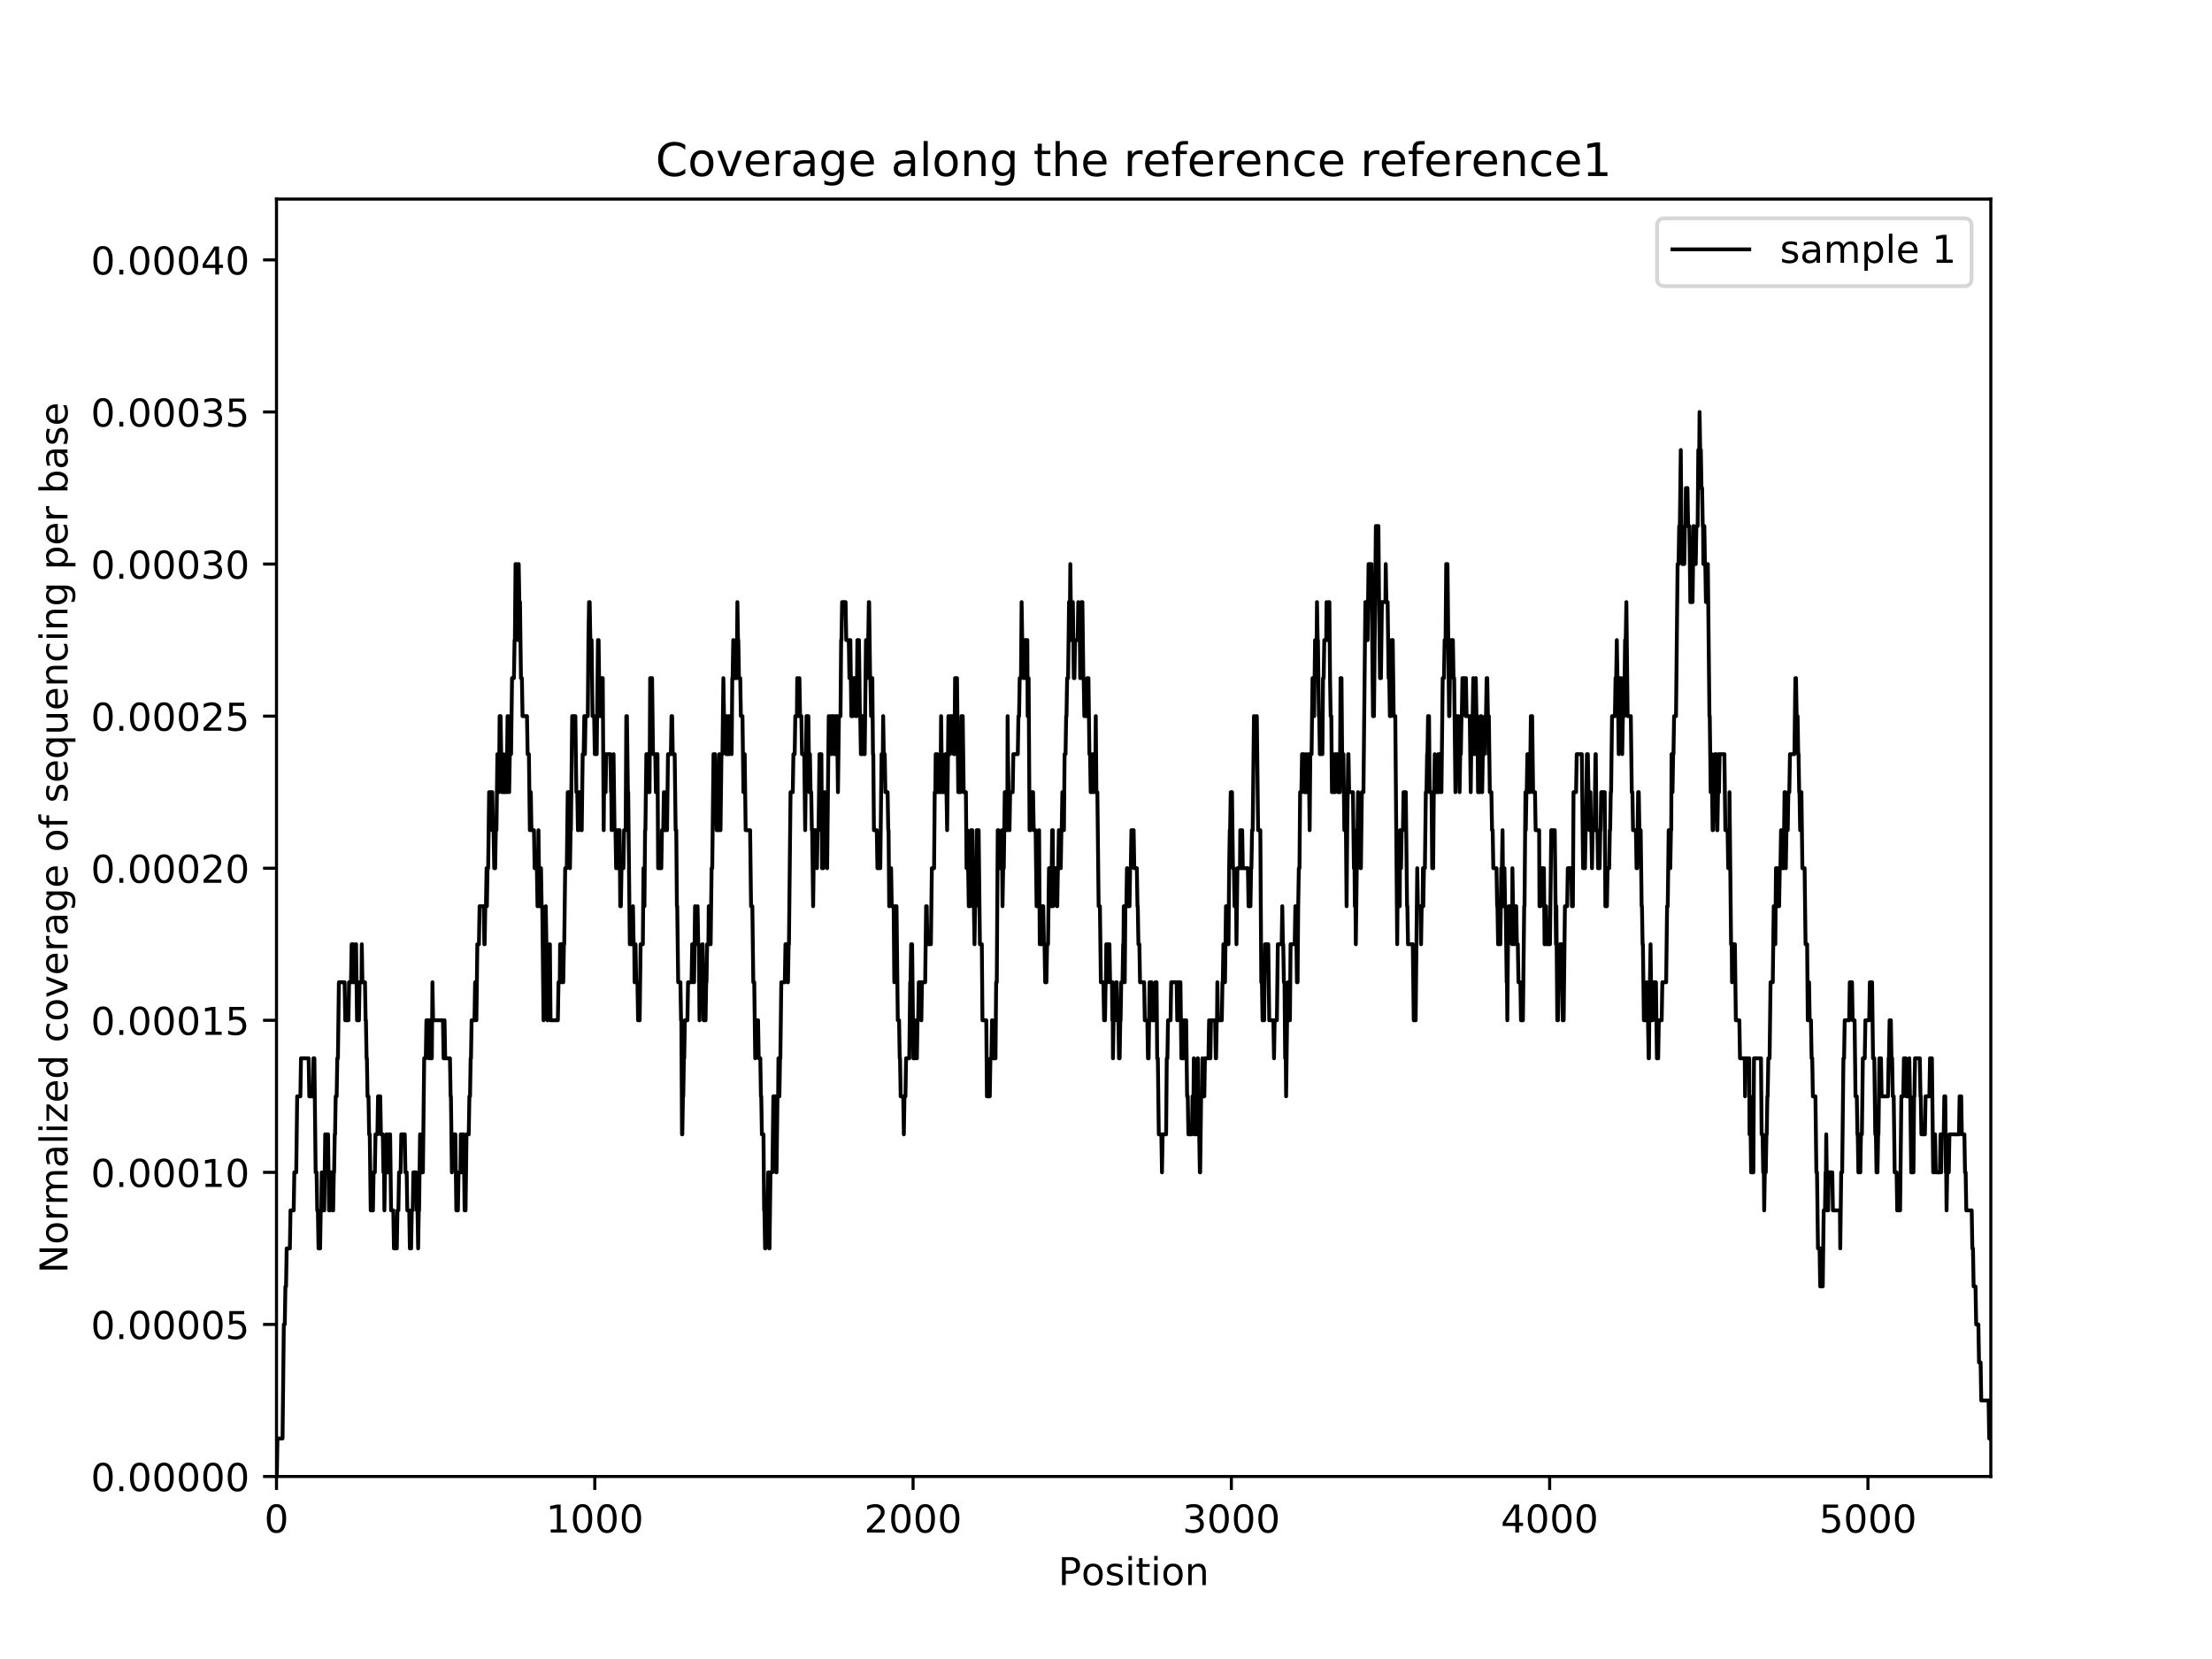 <?xml version="1.0" encoding="utf-8" standalone="no"?>
<!DOCTYPE svg PUBLIC "-//W3C//DTD SVG 1.1//EN"
  "http://www.w3.org/Graphics/SVG/1.1/DTD/svg11.dtd">
<!-- Created with matplotlib (http://matplotlib.org/) -->
<svg height="432pt" version="1.1" viewBox="0 0 576 432" width="576pt" xmlns="http://www.w3.org/2000/svg" xmlns:xlink="http://www.w3.org/1999/xlink">
 <defs>
  <style type="text/css">
*{stroke-linecap:butt;stroke-linejoin:round;}
  </style>
 </defs>
 <g id="figure_1">
  <g id="patch_1">
   <path d="M 0 432 
L 576 432 
L 576 0 
L 0 0 
z
" style="fill:#ffffff;"/>
  </g>
  <g id="axes_1">
   <g id="patch_2">
    <path d="M 72 384.48 
L 518.4 384.48 
L 518.4 51.84 
L 72 51.84 
z
" style="fill:#ffffff;"/>
   </g>
   <g id="matplotlib.axis_1">
    <g id="xtick_1">
     <g id="line2d_1">
      <defs>
       <path d="M 0 0 
L 0 3.5 
" id="m03f30fb606" style="stroke:#000000;stroke-width:0.8;"/>
      </defs>
      <g>
       <use style="stroke:#000000;stroke-width:0.8;" x="72" xlink:href="#m03f30fb606" y="384.48"/>
      </g>
     </g>
     <g id="text_1">
      <!-- 0 -->
      <defs>
       <path d="M 31.781 66.406 
Q 24.172 66.406 20.328 58.906 
Q 16.5 51.422 16.5 36.375 
Q 16.5 21.391 20.328 13.891 
Q 24.172 6.391 31.781 6.391 
Q 39.453 6.391 43.281 13.891 
Q 47.125 21.391 47.125 36.375 
Q 47.125 51.422 43.281 58.906 
Q 39.453 66.406 31.781 66.406 
z
M 31.781 74.219 
Q 44.047 74.219 50.516 64.516 
Q 56.984 54.828 56.984 36.375 
Q 56.984 17.969 50.516 8.266 
Q 44.047 -1.422 31.781 -1.422 
Q 19.531 -1.422 13.062 8.266 
Q 6.594 17.969 6.594 36.375 
Q 6.594 54.828 13.062 64.516 
Q 19.531 74.219 31.781 74.219 
z
" id="DejaVuSans-30"/>
      </defs>
      <g transform="translate(68.819 399.078)scale(0.1 -0.1)">
       <use xlink:href="#DejaVuSans-30"/>
      </g>
     </g>
    </g>
    <g id="xtick_2">
     <g id="line2d_2">
      <g>
       <use style="stroke:#000000;stroke-width:0.8;" x="154.882" xlink:href="#m03f30fb606" y="384.48"/>
      </g>
     </g>
     <g id="text_2">
      <!-- 1000 -->
      <defs>
       <path d="M 12.406 8.297 
L 28.516 8.297 
L 28.516 63.922 
L 10.984 60.406 
L 10.984 69.391 
L 28.422 72.906 
L 38.281 72.906 
L 38.281 8.297 
L 54.391 8.297 
L 54.391 0 
L 12.406 0 
z
" id="DejaVuSans-31"/>
      </defs>
      <g transform="translate(142.157 399.078)scale(0.1 -0.1)">
       <use xlink:href="#DejaVuSans-31"/>
       <use x="63.623" xlink:href="#DejaVuSans-30"/>
       <use x="127.246" xlink:href="#DejaVuSans-30"/>
       <use x="190.869" xlink:href="#DejaVuSans-30"/>
      </g>
     </g>
    </g>
    <g id="xtick_3">
     <g id="line2d_3">
      <g>
       <use style="stroke:#000000;stroke-width:0.8;" x="237.763" xlink:href="#m03f30fb606" y="384.48"/>
      </g>
     </g>
     <g id="text_3">
      <!-- 2000 -->
      <defs>
       <path d="M 19.188 8.297 
L 53.609 8.297 
L 53.609 0 
L 7.328 0 
L 7.328 8.297 
Q 12.938 14.109 22.625 23.891 
Q 32.328 33.688 34.812 36.531 
Q 39.547 41.844 41.422 45.531 
Q 43.312 49.219 43.312 52.781 
Q 43.312 58.594 39.234 62.25 
Q 35.156 65.922 28.609 65.922 
Q 23.969 65.922 18.812 64.312 
Q 13.672 62.703 7.812 59.422 
L 7.812 69.391 
Q 13.766 71.781 18.938 73 
Q 24.125 74.219 28.422 74.219 
Q 39.75 74.219 46.484 68.547 
Q 53.219 62.891 53.219 53.422 
Q 53.219 48.922 51.531 44.891 
Q 49.859 40.875 45.406 35.406 
Q 44.188 33.984 37.641 27.219 
Q 31.109 20.453 19.188 8.297 
z
" id="DejaVuSans-32"/>
      </defs>
      <g transform="translate(225.038 399.078)scale(0.1 -0.1)">
       <use xlink:href="#DejaVuSans-32"/>
       <use x="63.623" xlink:href="#DejaVuSans-30"/>
       <use x="127.246" xlink:href="#DejaVuSans-30"/>
       <use x="190.869" xlink:href="#DejaVuSans-30"/>
      </g>
     </g>
    </g>
    <g id="xtick_4">
     <g id="line2d_4">
      <g>
       <use style="stroke:#000000;stroke-width:0.8;" x="320.645" xlink:href="#m03f30fb606" y="384.48"/>
      </g>
     </g>
     <g id="text_4">
      <!-- 3000 -->
      <defs>
       <path d="M 40.578 39.312 
Q 47.656 37.797 51.625 33 
Q 55.609 28.219 55.609 21.188 
Q 55.609 10.406 48.188 4.484 
Q 40.766 -1.422 27.094 -1.422 
Q 22.516 -1.422 17.656 -0.516 
Q 12.797 0.391 7.625 2.203 
L 7.625 11.719 
Q 11.719 9.328 16.594 8.109 
Q 21.484 6.891 26.812 6.891 
Q 36.078 6.891 40.938 10.547 
Q 45.797 14.203 45.797 21.188 
Q 45.797 27.641 41.281 31.266 
Q 36.766 34.906 28.719 34.906 
L 20.219 34.906 
L 20.219 43.016 
L 29.109 43.016 
Q 36.375 43.016 40.234 45.922 
Q 44.094 48.828 44.094 54.297 
Q 44.094 59.906 40.109 62.906 
Q 36.141 65.922 28.719 65.922 
Q 24.656 65.922 20.016 65.031 
Q 15.375 64.156 9.812 62.312 
L 9.812 71.094 
Q 15.438 72.656 20.344 73.438 
Q 25.25 74.219 29.594 74.219 
Q 40.828 74.219 47.359 69.109 
Q 53.906 64.016 53.906 55.328 
Q 53.906 49.266 50.438 45.094 
Q 46.969 40.922 40.578 39.312 
z
" id="DejaVuSans-33"/>
      </defs>
      <g transform="translate(307.92 399.078)scale(0.1 -0.1)">
       <use xlink:href="#DejaVuSans-33"/>
       <use x="63.623" xlink:href="#DejaVuSans-30"/>
       <use x="127.246" xlink:href="#DejaVuSans-30"/>
       <use x="190.869" xlink:href="#DejaVuSans-30"/>
      </g>
     </g>
    </g>
    <g id="xtick_5">
     <g id="line2d_5">
      <g>
       <use style="stroke:#000000;stroke-width:0.8;" x="403.526" xlink:href="#m03f30fb606" y="384.48"/>
      </g>
     </g>
     <g id="text_5">
      <!-- 4000 -->
      <defs>
       <path d="M 37.797 64.312 
L 12.891 25.391 
L 37.797 25.391 
z
M 35.203 72.906 
L 47.609 72.906 
L 47.609 25.391 
L 58.016 25.391 
L 58.016 17.188 
L 47.609 17.188 
L 47.609 0 
L 37.797 0 
L 37.797 17.188 
L 4.891 17.188 
L 4.891 26.703 
z
" id="DejaVuSans-34"/>
      </defs>
      <g transform="translate(390.801 399.078)scale(0.1 -0.1)">
       <use xlink:href="#DejaVuSans-34"/>
       <use x="63.623" xlink:href="#DejaVuSans-30"/>
       <use x="127.246" xlink:href="#DejaVuSans-30"/>
       <use x="190.869" xlink:href="#DejaVuSans-30"/>
      </g>
     </g>
    </g>
    <g id="xtick_6">
     <g id="line2d_6">
      <g>
       <use style="stroke:#000000;stroke-width:0.8;" x="486.408" xlink:href="#m03f30fb606" y="384.48"/>
      </g>
     </g>
     <g id="text_6">
      <!-- 5000 -->
      <defs>
       <path d="M 10.797 72.906 
L 49.516 72.906 
L 49.516 64.594 
L 19.828 64.594 
L 19.828 46.734 
Q 21.969 47.469 24.109 47.828 
Q 26.266 48.188 28.422 48.188 
Q 40.625 48.188 47.75 41.5 
Q 54.891 34.812 54.891 23.391 
Q 54.891 11.625 47.562 5.094 
Q 40.234 -1.422 26.906 -1.422 
Q 22.312 -1.422 17.547 -0.641 
Q 12.797 0.141 7.719 1.703 
L 7.719 11.625 
Q 12.109 9.234 16.797 8.062 
Q 21.484 6.891 26.703 6.891 
Q 35.156 6.891 40.078 11.328 
Q 45.016 15.766 45.016 23.391 
Q 45.016 31 40.078 35.438 
Q 35.156 39.891 26.703 39.891 
Q 22.75 39.891 18.812 39.016 
Q 14.891 38.141 10.797 36.281 
z
" id="DejaVuSans-35"/>
      </defs>
      <g transform="translate(473.683 399.078)scale(0.1 -0.1)">
       <use xlink:href="#DejaVuSans-35"/>
       <use x="63.623" xlink:href="#DejaVuSans-30"/>
       <use x="127.246" xlink:href="#DejaVuSans-30"/>
       <use x="190.869" xlink:href="#DejaVuSans-30"/>
      </g>
     </g>
    </g>
    <g id="text_7">
     <!-- Position -->
     <defs>
      <path d="M 19.672 64.797 
L 19.672 37.406 
L 32.078 37.406 
Q 38.969 37.406 42.719 40.969 
Q 46.484 44.531 46.484 51.125 
Q 46.484 57.672 42.719 61.234 
Q 38.969 64.797 32.078 64.797 
z
M 9.812 72.906 
L 32.078 72.906 
Q 44.344 72.906 50.609 67.359 
Q 56.891 61.812 56.891 51.125 
Q 56.891 40.328 50.609 34.812 
Q 44.344 29.297 32.078 29.297 
L 19.672 29.297 
L 19.672 0 
L 9.812 0 
z
" id="DejaVuSans-50"/>
      <path d="M 30.609 48.391 
Q 23.391 48.391 19.188 42.75 
Q 14.984 37.109 14.984 27.297 
Q 14.984 17.484 19.156 11.844 
Q 23.344 6.203 30.609 6.203 
Q 37.797 6.203 41.984 11.859 
Q 46.188 17.531 46.188 27.297 
Q 46.188 37.016 41.984 42.703 
Q 37.797 48.391 30.609 48.391 
z
M 30.609 56 
Q 42.328 56 49.016 48.375 
Q 55.719 40.766 55.719 27.297 
Q 55.719 13.875 49.016 6.219 
Q 42.328 -1.422 30.609 -1.422 
Q 18.844 -1.422 12.172 6.219 
Q 5.516 13.875 5.516 27.297 
Q 5.516 40.766 12.172 48.375 
Q 18.844 56 30.609 56 
z
" id="DejaVuSans-6f"/>
      <path d="M 44.281 53.078 
L 44.281 44.578 
Q 40.484 46.531 36.375 47.5 
Q 32.281 48.484 27.875 48.484 
Q 21.188 48.484 17.844 46.438 
Q 14.5 44.391 14.5 40.281 
Q 14.5 37.156 16.891 35.375 
Q 19.281 33.594 26.516 31.984 
L 29.594 31.297 
Q 39.156 29.25 43.188 25.516 
Q 47.219 21.781 47.219 15.094 
Q 47.219 7.469 41.188 3.016 
Q 35.156 -1.422 24.609 -1.422 
Q 20.219 -1.422 15.453 -0.562 
Q 10.688 0.297 5.422 2 
L 5.422 11.281 
Q 10.406 8.688 15.234 7.391 
Q 20.062 6.109 24.812 6.109 
Q 31.156 6.109 34.562 8.281 
Q 37.984 10.453 37.984 14.406 
Q 37.984 18.062 35.516 20.016 
Q 33.062 21.969 24.703 23.781 
L 21.578 24.516 
Q 13.234 26.266 9.516 29.906 
Q 5.812 33.547 5.812 39.891 
Q 5.812 47.609 11.281 51.797 
Q 16.75 56 26.812 56 
Q 31.781 56 36.172 55.266 
Q 40.578 54.547 44.281 53.078 
z
" id="DejaVuSans-73"/>
      <path d="M 9.422 54.688 
L 18.406 54.688 
L 18.406 0 
L 9.422 0 
z
M 9.422 75.984 
L 18.406 75.984 
L 18.406 64.594 
L 9.422 64.594 
z
" id="DejaVuSans-69"/>
      <path d="M 18.312 70.219 
L 18.312 54.688 
L 36.812 54.688 
L 36.812 47.703 
L 18.312 47.703 
L 18.312 18.016 
Q 18.312 11.328 20.141 9.422 
Q 21.969 7.516 27.594 7.516 
L 36.812 7.516 
L 36.812 0 
L 27.594 0 
Q 17.188 0 13.234 3.875 
Q 9.281 7.766 9.281 18.016 
L 9.281 47.703 
L 2.688 47.703 
L 2.688 54.688 
L 9.281 54.688 
L 9.281 70.219 
z
" id="DejaVuSans-74"/>
      <path d="M 54.891 33.016 
L 54.891 0 
L 45.906 0 
L 45.906 32.719 
Q 45.906 40.484 42.875 44.328 
Q 39.844 48.188 33.797 48.188 
Q 26.516 48.188 22.312 43.547 
Q 18.109 38.922 18.109 30.906 
L 18.109 0 
L 9.078 0 
L 9.078 54.688 
L 18.109 54.688 
L 18.109 46.188 
Q 21.344 51.125 25.703 53.562 
Q 30.078 56 35.797 56 
Q 45.219 56 50.047 50.172 
Q 54.891 44.344 54.891 33.016 
z
" id="DejaVuSans-6e"/>
     </defs>
     <g transform="translate(275.557 412.757)scale(0.1 -0.1)">
      <use xlink:href="#DejaVuSans-50"/>
      <use x="60.256" xlink:href="#DejaVuSans-6f"/>
      <use x="121.438" xlink:href="#DejaVuSans-73"/>
      <use x="173.537" xlink:href="#DejaVuSans-69"/>
      <use x="201.32" xlink:href="#DejaVuSans-74"/>
      <use x="240.529" xlink:href="#DejaVuSans-69"/>
      <use x="268.312" xlink:href="#DejaVuSans-6f"/>
      <use x="329.494" xlink:href="#DejaVuSans-6e"/>
     </g>
    </g>
   </g>
   <g id="matplotlib.axis_2">
    <g id="ytick_1">
     <g id="line2d_7">
      <defs>
       <path d="M 0 0 
L -3.5 0 
" id="m102bac23d2" style="stroke:#000000;stroke-width:0.8;"/>
      </defs>
      <g>
       <use style="stroke:#000000;stroke-width:0.8;" x="72" xlink:href="#m102bac23d2" y="384.48"/>
      </g>
     </g>
     <g id="text_8">
      <!-- 0.00000 -->
      <defs>
       <path d="M 10.688 12.406 
L 21 12.406 
L 21 0 
L 10.688 0 
z
" id="DejaVuSans-2e"/>
      </defs>
      <g transform="translate(23.647 388.279)scale(0.1 -0.1)">
       <use xlink:href="#DejaVuSans-30"/>
       <use x="63.623" xlink:href="#DejaVuSans-2e"/>
       <use x="95.41" xlink:href="#DejaVuSans-30"/>
       <use x="159.033" xlink:href="#DejaVuSans-30"/>
       <use x="222.656" xlink:href="#DejaVuSans-30"/>
       <use x="286.279" xlink:href="#DejaVuSans-30"/>
       <use x="349.902" xlink:href="#DejaVuSans-30"/>
      </g>
     </g>
    </g>
    <g id="ytick_2">
     <g id="line2d_8">
      <g>
       <use style="stroke:#000000;stroke-width:0.8;" x="72" xlink:href="#m102bac23d2" y="344.88"/>
      </g>
     </g>
     <g id="text_9">
      <!-- 0.00005 -->
      <g transform="translate(23.647 348.679)scale(0.1 -0.1)">
       <use xlink:href="#DejaVuSans-30"/>
       <use x="63.623" xlink:href="#DejaVuSans-2e"/>
       <use x="95.41" xlink:href="#DejaVuSans-30"/>
       <use x="159.033" xlink:href="#DejaVuSans-30"/>
       <use x="222.656" xlink:href="#DejaVuSans-30"/>
       <use x="286.279" xlink:href="#DejaVuSans-30"/>
       <use x="349.902" xlink:href="#DejaVuSans-35"/>
      </g>
     </g>
    </g>
    <g id="ytick_3">
     <g id="line2d_9">
      <g>
       <use style="stroke:#000000;stroke-width:0.8;" x="72" xlink:href="#m102bac23d2" y="305.28"/>
      </g>
     </g>
     <g id="text_10">
      <!-- 0.00010 -->
      <g transform="translate(23.647 309.079)scale(0.1 -0.1)">
       <use xlink:href="#DejaVuSans-30"/>
       <use x="63.623" xlink:href="#DejaVuSans-2e"/>
       <use x="95.41" xlink:href="#DejaVuSans-30"/>
       <use x="159.033" xlink:href="#DejaVuSans-30"/>
       <use x="222.656" xlink:href="#DejaVuSans-30"/>
       <use x="286.279" xlink:href="#DejaVuSans-31"/>
       <use x="349.902" xlink:href="#DejaVuSans-30"/>
      </g>
     </g>
    </g>
    <g id="ytick_4">
     <g id="line2d_10">
      <g>
       <use style="stroke:#000000;stroke-width:0.8;" x="72" xlink:href="#m102bac23d2" y="265.68"/>
      </g>
     </g>
     <g id="text_11">
      <!-- 0.00015 -->
      <g transform="translate(23.647 269.479)scale(0.1 -0.1)">
       <use xlink:href="#DejaVuSans-30"/>
       <use x="63.623" xlink:href="#DejaVuSans-2e"/>
       <use x="95.41" xlink:href="#DejaVuSans-30"/>
       <use x="159.033" xlink:href="#DejaVuSans-30"/>
       <use x="222.656" xlink:href="#DejaVuSans-30"/>
       <use x="286.279" xlink:href="#DejaVuSans-31"/>
       <use x="349.902" xlink:href="#DejaVuSans-35"/>
      </g>
     </g>
    </g>
    <g id="ytick_5">
     <g id="line2d_11">
      <g>
       <use style="stroke:#000000;stroke-width:0.8;" x="72" xlink:href="#m102bac23d2" y="226.08"/>
      </g>
     </g>
     <g id="text_12">
      <!-- 0.00020 -->
      <g transform="translate(23.647 229.879)scale(0.1 -0.1)">
       <use xlink:href="#DejaVuSans-30"/>
       <use x="63.623" xlink:href="#DejaVuSans-2e"/>
       <use x="95.41" xlink:href="#DejaVuSans-30"/>
       <use x="159.033" xlink:href="#DejaVuSans-30"/>
       <use x="222.656" xlink:href="#DejaVuSans-30"/>
       <use x="286.279" xlink:href="#DejaVuSans-32"/>
       <use x="349.902" xlink:href="#DejaVuSans-30"/>
      </g>
     </g>
    </g>
    <g id="ytick_6">
     <g id="line2d_12">
      <g>
       <use style="stroke:#000000;stroke-width:0.8;" x="72" xlink:href="#m102bac23d2" y="186.48"/>
      </g>
     </g>
     <g id="text_13">
      <!-- 0.00025 -->
      <g transform="translate(23.647 190.279)scale(0.1 -0.1)">
       <use xlink:href="#DejaVuSans-30"/>
       <use x="63.623" xlink:href="#DejaVuSans-2e"/>
       <use x="95.41" xlink:href="#DejaVuSans-30"/>
       <use x="159.033" xlink:href="#DejaVuSans-30"/>
       <use x="222.656" xlink:href="#DejaVuSans-30"/>
       <use x="286.279" xlink:href="#DejaVuSans-32"/>
       <use x="349.902" xlink:href="#DejaVuSans-35"/>
      </g>
     </g>
    </g>
    <g id="ytick_7">
     <g id="line2d_13">
      <g>
       <use style="stroke:#000000;stroke-width:0.8;" x="72" xlink:href="#m102bac23d2" y="146.88"/>
      </g>
     </g>
     <g id="text_14">
      <!-- 0.00030 -->
      <g transform="translate(23.647 150.679)scale(0.1 -0.1)">
       <use xlink:href="#DejaVuSans-30"/>
       <use x="63.623" xlink:href="#DejaVuSans-2e"/>
       <use x="95.41" xlink:href="#DejaVuSans-30"/>
       <use x="159.033" xlink:href="#DejaVuSans-30"/>
       <use x="222.656" xlink:href="#DejaVuSans-30"/>
       <use x="286.279" xlink:href="#DejaVuSans-33"/>
       <use x="349.902" xlink:href="#DejaVuSans-30"/>
      </g>
     </g>
    </g>
    <g id="ytick_8">
     <g id="line2d_14">
      <g>
       <use style="stroke:#000000;stroke-width:0.8;" x="72" xlink:href="#m102bac23d2" y="107.28"/>
      </g>
     </g>
     <g id="text_15">
      <!-- 0.00035 -->
      <g transform="translate(23.647 111.079)scale(0.1 -0.1)">
       <use xlink:href="#DejaVuSans-30"/>
       <use x="63.623" xlink:href="#DejaVuSans-2e"/>
       <use x="95.41" xlink:href="#DejaVuSans-30"/>
       <use x="159.033" xlink:href="#DejaVuSans-30"/>
       <use x="222.656" xlink:href="#DejaVuSans-30"/>
       <use x="286.279" xlink:href="#DejaVuSans-33"/>
       <use x="349.902" xlink:href="#DejaVuSans-35"/>
      </g>
     </g>
    </g>
    <g id="ytick_9">
     <g id="line2d_15">
      <g>
       <use style="stroke:#000000;stroke-width:0.8;" x="72" xlink:href="#m102bac23d2" y="67.68"/>
      </g>
     </g>
     <g id="text_16">
      <!-- 0.00040 -->
      <g transform="translate(23.647 71.479)scale(0.1 -0.1)">
       <use xlink:href="#DejaVuSans-30"/>
       <use x="63.623" xlink:href="#DejaVuSans-2e"/>
       <use x="95.41" xlink:href="#DejaVuSans-30"/>
       <use x="159.033" xlink:href="#DejaVuSans-30"/>
       <use x="222.656" xlink:href="#DejaVuSans-30"/>
       <use x="286.279" xlink:href="#DejaVuSans-34"/>
       <use x="349.902" xlink:href="#DejaVuSans-30"/>
      </g>
     </g>
    </g>
    <g id="text_17">
     <!-- Normalized coverage of sequencing per base -->
     <defs>
      <path d="M 9.812 72.906 
L 23.094 72.906 
L 55.422 11.922 
L 55.422 72.906 
L 64.984 72.906 
L 64.984 0 
L 51.703 0 
L 19.391 60.984 
L 19.391 0 
L 9.812 0 
z
" id="DejaVuSans-4e"/>
      <path d="M 41.109 46.297 
Q 39.594 47.172 37.812 47.578 
Q 36.031 48 33.891 48 
Q 26.266 48 22.188 43.047 
Q 18.109 38.094 18.109 28.812 
L 18.109 0 
L 9.078 0 
L 9.078 54.688 
L 18.109 54.688 
L 18.109 46.188 
Q 20.953 51.172 25.484 53.578 
Q 30.031 56 36.531 56 
Q 37.453 56 38.578 55.875 
Q 39.703 55.766 41.062 55.516 
z
" id="DejaVuSans-72"/>
      <path d="M 52 44.188 
Q 55.375 50.25 60.062 53.125 
Q 64.75 56 71.094 56 
Q 79.641 56 84.281 50.016 
Q 88.922 44.047 88.922 33.016 
L 88.922 0 
L 79.891 0 
L 79.891 32.719 
Q 79.891 40.578 77.094 44.375 
Q 74.312 48.188 68.609 48.188 
Q 61.625 48.188 57.562 43.547 
Q 53.516 38.922 53.516 30.906 
L 53.516 0 
L 44.484 0 
L 44.484 32.719 
Q 44.484 40.625 41.703 44.406 
Q 38.922 48.188 33.109 48.188 
Q 26.219 48.188 22.156 43.531 
Q 18.109 38.875 18.109 30.906 
L 18.109 0 
L 9.078 0 
L 9.078 54.688 
L 18.109 54.688 
L 18.109 46.188 
Q 21.188 51.219 25.484 53.609 
Q 29.781 56 35.688 56 
Q 41.656 56 45.828 52.969 
Q 50 49.953 52 44.188 
z
" id="DejaVuSans-6d"/>
      <path d="M 34.281 27.484 
Q 23.391 27.484 19.188 25 
Q 14.984 22.516 14.984 16.5 
Q 14.984 11.719 18.141 8.906 
Q 21.297 6.109 26.703 6.109 
Q 34.188 6.109 38.703 11.406 
Q 43.219 16.703 43.219 25.484 
L 43.219 27.484 
z
M 52.203 31.203 
L 52.203 0 
L 43.219 0 
L 43.219 8.297 
Q 40.141 3.328 35.547 0.953 
Q 30.953 -1.422 24.312 -1.422 
Q 15.922 -1.422 10.953 3.297 
Q 6 8.016 6 15.922 
Q 6 25.141 12.172 29.828 
Q 18.359 34.516 30.609 34.516 
L 43.219 34.516 
L 43.219 35.406 
Q 43.219 41.609 39.141 45 
Q 35.062 48.391 27.688 48.391 
Q 23 48.391 18.547 47.266 
Q 14.109 46.141 10.016 43.891 
L 10.016 52.203 
Q 14.938 54.109 19.578 55.047 
Q 24.219 56 28.609 56 
Q 40.484 56 46.344 49.844 
Q 52.203 43.703 52.203 31.203 
z
" id="DejaVuSans-61"/>
      <path d="M 9.422 75.984 
L 18.406 75.984 
L 18.406 0 
L 9.422 0 
z
" id="DejaVuSans-6c"/>
      <path d="M 5.516 54.688 
L 48.188 54.688 
L 48.188 46.484 
L 14.406 7.172 
L 48.188 7.172 
L 48.188 0 
L 4.297 0 
L 4.297 8.203 
L 38.094 47.516 
L 5.516 47.516 
z
" id="DejaVuSans-7a"/>
      <path d="M 56.203 29.594 
L 56.203 25.203 
L 14.891 25.203 
Q 15.484 15.922 20.484 11.062 
Q 25.484 6.203 34.422 6.203 
Q 39.594 6.203 44.453 7.469 
Q 49.312 8.734 54.109 11.281 
L 54.109 2.781 
Q 49.266 0.734 44.188 -0.344 
Q 39.109 -1.422 33.891 -1.422 
Q 20.797 -1.422 13.156 6.188 
Q 5.516 13.812 5.516 26.812 
Q 5.516 40.234 12.766 48.109 
Q 20.016 56 32.328 56 
Q 43.359 56 49.781 48.891 
Q 56.203 41.797 56.203 29.594 
z
M 47.219 32.234 
Q 47.125 39.594 43.094 43.984 
Q 39.062 48.391 32.422 48.391 
Q 24.906 48.391 20.391 44.141 
Q 15.875 39.891 15.188 32.172 
z
" id="DejaVuSans-65"/>
      <path d="M 45.406 46.391 
L 45.406 75.984 
L 54.391 75.984 
L 54.391 0 
L 45.406 0 
L 45.406 8.203 
Q 42.578 3.328 38.25 0.953 
Q 33.938 -1.422 27.875 -1.422 
Q 17.969 -1.422 11.734 6.484 
Q 5.516 14.406 5.516 27.297 
Q 5.516 40.188 11.734 48.094 
Q 17.969 56 27.875 56 
Q 33.938 56 38.25 53.625 
Q 42.578 51.266 45.406 46.391 
z
M 14.797 27.297 
Q 14.797 17.391 18.875 11.75 
Q 22.953 6.109 30.078 6.109 
Q 37.203 6.109 41.297 11.75 
Q 45.406 17.391 45.406 27.297 
Q 45.406 37.203 41.297 42.844 
Q 37.203 48.484 30.078 48.484 
Q 22.953 48.484 18.875 42.844 
Q 14.797 37.203 14.797 27.297 
z
" id="DejaVuSans-64"/>
      <path id="DejaVuSans-20"/>
      <path d="M 48.781 52.594 
L 48.781 44.188 
Q 44.969 46.297 41.141 47.344 
Q 37.312 48.391 33.406 48.391 
Q 24.656 48.391 19.812 42.844 
Q 14.984 37.312 14.984 27.297 
Q 14.984 17.281 19.812 11.734 
Q 24.656 6.203 33.406 6.203 
Q 37.312 6.203 41.141 7.25 
Q 44.969 8.297 48.781 10.406 
L 48.781 2.094 
Q 45.016 0.344 40.984 -0.531 
Q 36.969 -1.422 32.422 -1.422 
Q 20.062 -1.422 12.781 6.344 
Q 5.516 14.109 5.516 27.297 
Q 5.516 40.672 12.859 48.328 
Q 20.219 56 33.016 56 
Q 37.156 56 41.109 55.141 
Q 45.062 54.297 48.781 52.594 
z
" id="DejaVuSans-63"/>
      <path d="M 2.984 54.688 
L 12.5 54.688 
L 29.594 8.797 
L 46.688 54.688 
L 56.203 54.688 
L 35.688 0 
L 23.484 0 
z
" id="DejaVuSans-76"/>
      <path d="M 45.406 27.984 
Q 45.406 37.75 41.375 43.109 
Q 37.359 48.484 30.078 48.484 
Q 22.859 48.484 18.828 43.109 
Q 14.797 37.75 14.797 27.984 
Q 14.797 18.266 18.828 12.891 
Q 22.859 7.516 30.078 7.516 
Q 37.359 7.516 41.375 12.891 
Q 45.406 18.266 45.406 27.984 
z
M 54.391 6.781 
Q 54.391 -7.172 48.188 -13.984 
Q 42 -20.797 29.203 -20.797 
Q 24.469 -20.797 20.266 -20.094 
Q 16.062 -19.391 12.109 -17.922 
L 12.109 -9.188 
Q 16.062 -11.328 19.922 -12.344 
Q 23.781 -13.375 27.781 -13.375 
Q 36.625 -13.375 41.016 -8.766 
Q 45.406 -4.156 45.406 5.172 
L 45.406 9.625 
Q 42.625 4.781 38.281 2.391 
Q 33.938 0 27.875 0 
Q 17.828 0 11.672 7.656 
Q 5.516 15.328 5.516 27.984 
Q 5.516 40.672 11.672 48.328 
Q 17.828 56 27.875 56 
Q 33.938 56 38.281 53.609 
Q 42.625 51.219 45.406 46.391 
L 45.406 54.688 
L 54.391 54.688 
z
" id="DejaVuSans-67"/>
      <path d="M 37.109 75.984 
L 37.109 68.5 
L 28.516 68.5 
Q 23.688 68.5 21.797 66.547 
Q 19.922 64.594 19.922 59.516 
L 19.922 54.688 
L 34.719 54.688 
L 34.719 47.703 
L 19.922 47.703 
L 19.922 0 
L 10.891 0 
L 10.891 47.703 
L 2.297 47.703 
L 2.297 54.688 
L 10.891 54.688 
L 10.891 58.5 
Q 10.891 67.625 15.141 71.797 
Q 19.391 75.984 28.609 75.984 
z
" id="DejaVuSans-66"/>
      <path d="M 14.797 27.297 
Q 14.797 17.391 18.875 11.75 
Q 22.953 6.109 30.078 6.109 
Q 37.203 6.109 41.297 11.75 
Q 45.406 17.391 45.406 27.297 
Q 45.406 37.203 41.297 42.844 
Q 37.203 48.484 30.078 48.484 
Q 22.953 48.484 18.875 42.844 
Q 14.797 37.203 14.797 27.297 
z
M 45.406 8.203 
Q 42.578 3.328 38.25 0.953 
Q 33.938 -1.422 27.875 -1.422 
Q 17.969 -1.422 11.734 6.484 
Q 5.516 14.406 5.516 27.297 
Q 5.516 40.188 11.734 48.094 
Q 17.969 56 27.875 56 
Q 33.938 56 38.25 53.625 
Q 42.578 51.266 45.406 46.391 
L 45.406 54.688 
L 54.391 54.688 
L 54.391 -20.797 
L 45.406 -20.797 
z
" id="DejaVuSans-71"/>
      <path d="M 8.5 21.578 
L 8.5 54.688 
L 17.484 54.688 
L 17.484 21.922 
Q 17.484 14.156 20.5 10.266 
Q 23.531 6.391 29.594 6.391 
Q 36.859 6.391 41.078 11.031 
Q 45.312 15.672 45.312 23.688 
L 45.312 54.688 
L 54.297 54.688 
L 54.297 0 
L 45.312 0 
L 45.312 8.406 
Q 42.047 3.422 37.719 1 
Q 33.406 -1.422 27.688 -1.422 
Q 18.266 -1.422 13.375 4.438 
Q 8.5 10.297 8.5 21.578 
z
M 31.109 56 
z
" id="DejaVuSans-75"/>
      <path d="M 18.109 8.203 
L 18.109 -20.797 
L 9.078 -20.797 
L 9.078 54.688 
L 18.109 54.688 
L 18.109 46.391 
Q 20.953 51.266 25.266 53.625 
Q 29.594 56 35.594 56 
Q 45.562 56 51.781 48.094 
Q 58.016 40.188 58.016 27.297 
Q 58.016 14.406 51.781 6.484 
Q 45.562 -1.422 35.594 -1.422 
Q 29.594 -1.422 25.266 0.953 
Q 20.953 3.328 18.109 8.203 
z
M 48.688 27.297 
Q 48.688 37.203 44.609 42.844 
Q 40.531 48.484 33.406 48.484 
Q 26.266 48.484 22.188 42.844 
Q 18.109 37.203 18.109 27.297 
Q 18.109 17.391 22.188 11.75 
Q 26.266 6.109 33.406 6.109 
Q 40.531 6.109 44.609 11.75 
Q 48.688 17.391 48.688 27.297 
z
" id="DejaVuSans-70"/>
      <path d="M 48.688 27.297 
Q 48.688 37.203 44.609 42.844 
Q 40.531 48.484 33.406 48.484 
Q 26.266 48.484 22.188 42.844 
Q 18.109 37.203 18.109 27.297 
Q 18.109 17.391 22.188 11.75 
Q 26.266 6.109 33.406 6.109 
Q 40.531 6.109 44.609 11.75 
Q 48.688 17.391 48.688 27.297 
z
M 18.109 46.391 
Q 20.953 51.266 25.266 53.625 
Q 29.594 56 35.594 56 
Q 45.562 56 51.781 48.094 
Q 58.016 40.188 58.016 27.297 
Q 58.016 14.406 51.781 6.484 
Q 45.562 -1.422 35.594 -1.422 
Q 29.594 -1.422 25.266 0.953 
Q 20.953 3.328 18.109 8.203 
L 18.109 0 
L 9.078 0 
L 9.078 75.984 
L 18.109 75.984 
z
" id="DejaVuSans-62"/>
     </defs>
     <g transform="translate(17.567 331.558)rotate(-90)scale(0.1 -0.1)">
      <use xlink:href="#DejaVuSans-4e"/>
      <use x="74.805" xlink:href="#DejaVuSans-6f"/>
      <use x="135.986" xlink:href="#DejaVuSans-72"/>
      <use x="177.084" xlink:href="#DejaVuSans-6d"/>
      <use x="274.496" xlink:href="#DejaVuSans-61"/>
      <use x="335.775" xlink:href="#DejaVuSans-6c"/>
      <use x="363.559" xlink:href="#DejaVuSans-69"/>
      <use x="391.342" xlink:href="#DejaVuSans-7a"/>
      <use x="443.832" xlink:href="#DejaVuSans-65"/>
      <use x="505.355" xlink:href="#DejaVuSans-64"/>
      <use x="568.832" xlink:href="#DejaVuSans-20"/>
      <use x="600.619" xlink:href="#DejaVuSans-63"/>
      <use x="655.6" xlink:href="#DejaVuSans-6f"/>
      <use x="716.781" xlink:href="#DejaVuSans-76"/>
      <use x="775.961" xlink:href="#DejaVuSans-65"/>
      <use x="837.484" xlink:href="#DejaVuSans-72"/>
      <use x="878.598" xlink:href="#DejaVuSans-61"/>
      <use x="939.877" xlink:href="#DejaVuSans-67"/>
      <use x="1003.354" xlink:href="#DejaVuSans-65"/>
      <use x="1064.877" xlink:href="#DejaVuSans-20"/>
      <use x="1096.664" xlink:href="#DejaVuSans-6f"/>
      <use x="1157.846" xlink:href="#DejaVuSans-66"/>
      <use x="1193.051" xlink:href="#DejaVuSans-20"/>
      <use x="1224.838" xlink:href="#DejaVuSans-73"/>
      <use x="1276.938" xlink:href="#DejaVuSans-65"/>
      <use x="1338.461" xlink:href="#DejaVuSans-71"/>
      <use x="1401.938" xlink:href="#DejaVuSans-75"/>
      <use x="1465.316" xlink:href="#DejaVuSans-65"/>
      <use x="1526.84" xlink:href="#DejaVuSans-6e"/>
      <use x="1590.219" xlink:href="#DejaVuSans-63"/>
      <use x="1645.199" xlink:href="#DejaVuSans-69"/>
      <use x="1672.982" xlink:href="#DejaVuSans-6e"/>
      <use x="1736.361" xlink:href="#DejaVuSans-67"/>
      <use x="1799.838" xlink:href="#DejaVuSans-20"/>
      <use x="1831.625" xlink:href="#DejaVuSans-70"/>
      <use x="1895.102" xlink:href="#DejaVuSans-65"/>
      <use x="1956.625" xlink:href="#DejaVuSans-72"/>
      <use x="1997.738" xlink:href="#DejaVuSans-20"/>
      <use x="2029.525" xlink:href="#DejaVuSans-62"/>
      <use x="2093.002" xlink:href="#DejaVuSans-61"/>
      <use x="2154.281" xlink:href="#DejaVuSans-73"/>
      <use x="2206.381" xlink:href="#DejaVuSans-65"/>
     </g>
    </g>
   </g>
   <g id="line2d_16">
    <path clip-path="url(#pd14f8dbbf5)" d="M 72.083 384.48 
L 72.249 374.58 
L 73.575 374.58 
L 73.906 344.88 
L 74.155 344.88 
L 74.321 334.98 
L 74.486 334.98 
L 74.652 325.08 
L 75.481 325.08 
L 75.647 315.18 
L 76.476 315.18 
L 76.641 305.28 
L 77.139 305.28 
L 77.387 285.48 
L 78.216 285.48 
L 78.382 275.58 
L 80.371 275.58 
L 80.537 285.48 
L 81.448 285.48 
L 81.614 275.58 
L 81.863 275.58 
L 82.194 305.28 
L 82.443 305.28 
L 82.609 315.18 
L 82.775 315.18 
L 82.94 325.08 
L 83.355 325.08 
L 83.521 315.18 
L 83.686 315.18 
L 83.769 305.28 
L 83.935 315.18 
L 84.432 315.18 
L 84.681 295.38 
L 84.764 295.38 
L 84.93 305.28 
L 85.095 305.28 
L 85.261 295.38 
L 85.427 295.38 
L 85.675 315.18 
L 85.924 315.18 
L 86.09 305.28 
L 86.504 305.28 
L 86.67 315.18 
L 86.753 315.18 
L 86.919 305.28 
L 87.002 305.28 
L 87.167 295.38 
L 87.25 295.38 
L 87.416 285.48 
L 87.665 285.48 
L 87.83 275.58 
L 87.996 275.58 
L 88.245 255.78 
L 89.737 255.78 
L 89.902 265.68 
L 90.731 265.68 
L 90.897 255.78 
L 91.394 255.78 
L 91.56 245.88 
L 91.643 245.88 
L 91.726 255.78 
L 91.892 245.88 
L 91.974 245.88 
L 92.14 255.78 
L 92.472 255.78 
L 92.638 245.88 
L 92.72 245.88 
L 92.969 265.68 
L 93.301 265.68 
L 93.383 255.78 
L 93.466 265.68 
L 93.632 255.78 
L 94.129 255.78 
L 94.212 245.88 
L 94.378 255.78 
L 95.041 255.78 
L 95.207 265.68 
L 95.29 265.68 
L 95.455 275.58 
L 95.538 275.58 
L 95.704 285.48 
L 95.953 285.48 
L 96.119 295.38 
L 96.284 295.38 
L 96.533 315.18 
L 97.113 315.18 
L 97.279 305.28 
L 97.61 305.28 
L 97.776 295.38 
L 98.273 295.38 
L 98.439 285.48 
L 99.019 285.48 
L 99.185 295.38 
L 99.682 295.38 
L 99.848 305.28 
L 100.014 305.28 
L 100.097 315.18 
L 100.263 305.28 
L 100.428 305.28 
L 100.594 295.38 
L 100.76 295.38 
L 100.926 305.28 
L 101.174 305.28 
L 101.34 295.38 
L 101.589 295.38 
L 101.837 315.18 
L 102.418 315.18 
L 102.583 325.08 
L 103.329 325.08 
L 103.495 315.18 
L 103.744 315.18 
L 103.909 305.28 
L 104.324 305.28 
L 104.49 295.38 
L 105.401 295.38 
L 105.567 305.28 
L 105.899 305.28 
L 106.064 315.18 
L 106.562 315.18 
L 106.727 325.08 
L 107.059 325.08 
L 107.225 315.18 
L 107.473 315.18 
L 107.639 305.28 
L 108.385 305.28 
L 108.551 315.18 
L 108.717 315.18 
L 108.882 325.08 
L 109.048 315.18 
L 109.131 315.18 
L 109.38 295.38 
L 109.462 295.38 
L 109.628 305.28 
L 110.126 305.28 
L 110.457 275.58 
L 110.871 275.58 
L 111.037 265.68 
L 111.617 265.68 
L 111.7 275.58 
L 111.866 265.68 
L 112.032 265.68 
L 112.198 275.58 
L 112.446 275.58 
L 112.612 255.78 
L 112.778 265.68 
L 115.347 265.68 
L 115.513 275.58 
L 115.596 275.58 
L 115.761 265.68 
L 115.927 275.58 
L 117.17 275.58 
L 117.336 285.48 
L 117.419 285.48 
L 117.668 305.28 
L 117.833 295.38 
L 118.579 295.38 
L 118.828 315.18 
L 119.077 315.18 
L 119.16 305.28 
L 119.242 315.18 
L 119.408 305.28 
L 119.906 305.28 
L 119.988 295.38 
L 120.154 305.28 
L 120.237 305.28 
L 120.403 295.38 
L 120.734 295.38 
L 120.983 315.18 
L 121.232 315.18 
L 121.48 295.38 
L 122.06 295.38 
L 122.226 285.48 
L 122.392 285.48 
L 122.558 275.58 
L 122.641 275.58 
L 122.806 265.68 
L 123.552 265.68 
L 123.718 255.78 
L 123.884 255.78 
L 124.05 265.68 
L 124.298 245.88 
L 124.713 245.88 
L 124.878 235.98 
L 125.956 235.98 
L 126.122 245.88 
L 126.205 245.88 
L 126.37 235.98 
L 126.536 235.98 
L 126.702 226.08 
L 126.785 235.98 
L 126.95 226.08 
L 127.116 226.08 
L 127.365 206.28 
L 127.531 206.28 
L 127.614 216.18 
L 127.779 206.28 
L 128.194 206.28 
L 128.359 216.18 
L 128.525 216.18 
L 128.691 226.08 
L 128.94 226.08 
L 129.105 216.18 
L 129.271 216.18 
L 129.52 196.38 
L 129.603 196.38 
L 129.768 206.28 
L 129.934 206.28 
L 130.1 186.48 
L 130.349 186.48 
L 130.514 196.38 
L 130.68 196.38 
L 130.763 206.28 
L 130.929 196.38 
L 131.095 206.28 
L 131.509 206.28 
L 131.675 196.38 
L 131.84 196.38 
L 131.923 206.28 
L 132.172 186.48 
L 132.338 186.48 
L 132.586 206.28 
L 132.752 196.38 
L 132.918 196.38 
L 133.001 186.48 
L 133.084 196.38 
L 133.332 176.58 
L 133.83 176.58 
L 133.995 166.68 
L 134.078 166.68 
L 134.244 146.88 
L 134.493 146.88 
L 134.658 156.78 
L 134.824 156.78 
L 134.907 166.68 
L 135.073 146.88 
L 135.239 156.78 
L 135.404 156.78 
L 135.653 176.58 
L 135.902 176.58 
L 136.067 186.48 
L 137.228 186.48 
L 137.394 196.38 
L 137.725 196.38 
L 137.974 216.18 
L 138.139 206.28 
L 138.222 206.28 
L 138.388 216.18 
L 139.051 216.18 
L 139.217 226.08 
L 139.797 226.08 
L 139.963 235.98 
L 140.212 216.18 
L 140.46 235.98 
L 140.543 235.98 
L 140.709 226.08 
L 140.875 226.08 
L 141.04 235.98 
L 141.206 235.98 
L 141.538 265.68 
L 141.786 245.88 
L 142.035 245.88 
L 142.118 235.98 
L 142.284 245.88 
L 142.366 245.88 
L 142.532 265.68 
L 142.615 265.68 
L 142.781 255.78 
L 142.947 255.78 
L 143.112 245.88 
L 143.195 245.88 
L 143.361 265.68 
L 145.267 265.68 
L 145.433 255.78 
L 145.765 255.78 
L 145.847 245.88 
L 145.93 255.78 
L 146.096 245.88 
L 146.262 245.88 
L 146.428 255.78 
L 146.511 245.88 
L 146.676 255.78 
L 146.842 245.88 
L 146.925 245.88 
L 147.174 226.08 
L 147.588 226.08 
L 147.837 206.28 
L 148.251 206.28 
L 148.417 226.08 
L 148.583 216.18 
L 148.665 216.18 
L 148.997 186.48 
L 149.826 186.48 
L 150.074 206.28 
L 150.323 206.28 
L 150.489 216.18 
L 150.655 216.18 
L 150.82 206.28 
L 151.235 206.28 
L 151.401 216.18 
L 151.483 216.18 
L 151.732 196.38 
L 151.981 196.38 
L 152.146 186.48 
L 152.229 186.48 
L 152.312 196.38 
L 152.478 186.48 
L 153.058 186.48 
L 153.224 166.68 
L 153.39 156.78 
L 153.555 156.78 
L 153.721 166.68 
L 154.053 166.68 
L 154.301 186.48 
L 154.716 186.48 
L 154.882 196.38 
L 155.13 196.38 
L 155.213 186.48 
L 155.379 196.38 
L 155.71 166.68 
L 155.876 166.68 
L 156.125 186.48 
L 156.539 186.48 
L 156.705 176.58 
L 156.871 186.48 
L 156.954 176.58 
L 157.202 216.18 
L 157.285 206.28 
L 157.7 206.28 
L 157.865 196.38 
L 158.943 196.38 
L 159.109 206.28 
L 159.191 206.28 
L 159.274 216.18 
L 159.44 206.28 
L 159.689 206.28 
L 159.772 196.38 
L 160.02 216.18 
L 160.269 216.18 
L 160.435 226.08 
L 160.517 226.08 
L 160.6 216.18 
L 160.766 226.08 
L 160.932 216.18 
L 161.346 216.18 
L 161.512 235.98 
L 161.678 235.98 
L 161.844 226.08 
L 162.341 226.08 
L 162.507 216.18 
L 162.921 216.18 
L 163.087 186.48 
L 163.253 186.48 
L 163.501 206.28 
L 163.584 206.28 
L 163.999 245.88 
L 164.662 245.88 
L 164.827 235.98 
L 164.993 245.88 
L 165.159 245.88 
L 165.242 255.78 
L 165.408 245.88 
L 165.49 245.88 
L 165.656 255.78 
L 165.988 255.78 
L 166.153 265.68 
L 166.568 265.68 
L 166.816 245.88 
L 167.397 245.88 
L 167.562 226.08 
L 167.728 235.98 
L 167.811 235.98 
L 167.977 216.18 
L 168.06 216.18 
L 168.308 196.38 
L 168.806 196.38 
L 168.889 206.28 
L 169.054 196.38 
L 169.137 206.28 
L 169.303 176.58 
L 169.8 176.58 
L 170.049 196.38 
L 170.629 196.38 
L 170.795 206.28 
L 170.961 196.38 
L 171.209 196.38 
L 171.375 226.08 
L 172.204 226.08 
L 172.37 216.18 
L 172.701 216.18 
L 172.867 206.28 
L 172.95 206.28 
L 173.115 216.18 
L 173.364 216.18 
L 173.53 206.28 
L 173.696 216.18 
L 173.944 196.38 
L 174.69 196.38 
L 174.856 186.48 
L 175.022 186.48 
L 175.188 196.38 
L 175.685 196.38 
L 175.933 216.18 
L 176.099 216.18 
L 176.265 235.98 
L 176.348 235.98 
L 176.597 255.78 
L 177.177 255.78 
L 177.342 265.68 
L 177.425 265.68 
L 177.591 295.38 
L 177.674 295.38 
L 177.84 285.48 
L 177.923 285.48 
L 178.088 275.58 
L 178.171 275.58 
L 178.337 265.68 
L 179 265.68 
L 179.166 255.78 
L 180.078 255.78 
L 180.243 245.88 
L 180.492 245.88 
L 180.658 255.78 
L 180.741 255.78 
L 180.989 235.98 
L 181.155 245.88 
L 181.487 245.88 
L 181.652 235.98 
L 181.818 245.88 
L 181.984 245.88 
L 182.15 265.68 
L 182.315 255.78 
L 182.73 255.78 
L 182.896 245.88 
L 182.978 245.88 
L 183.227 265.68 
L 183.724 265.68 
L 183.89 255.78 
L 183.973 255.78 
L 184.139 245.88 
L 184.47 245.88 
L 184.553 235.98 
L 184.719 245.88 
L 185.05 245.88 
L 185.299 226.08 
L 185.465 226.08 
L 185.796 196.38 
L 185.962 196.38 
L 186.128 206.28 
L 186.211 196.38 
L 186.377 206.28 
L 186.459 206.28 
L 186.625 216.18 
L 187.04 216.18 
L 187.288 196.38 
L 187.537 216.18 
L 187.62 216.18 
L 187.868 196.38 
L 188.117 196.38 
L 188.366 176.58 
L 188.531 186.48 
L 189.029 186.48 
L 189.112 196.38 
L 189.195 186.48 
L 189.36 196.38 
L 189.692 196.38 
L 189.775 186.48 
L 189.94 196.38 
L 190.106 186.48 
L 190.438 186.48 
L 190.521 196.38 
L 190.686 176.58 
L 190.769 176.58 
L 190.935 166.68 
L 191.018 166.68 
L 191.184 176.58 
L 191.847 176.58 
L 192.012 156.78 
L 192.178 166.68 
L 192.261 166.68 
L 192.427 176.58 
L 192.758 176.58 
L 192.924 186.48 
L 193.339 186.48 
L 193.587 206.28 
L 193.753 196.38 
L 193.919 196.38 
L 194.167 216.18 
L 195.328 216.18 
L 195.576 235.98 
L 195.908 235.98 
L 196.157 255.78 
L 196.405 255.78 
L 196.654 275.58 
L 196.82 265.68 
L 197.4 265.68 
L 197.566 275.58 
L 197.98 275.58 
L 198.146 285.48 
L 198.229 285.48 
L 198.394 295.38 
L 198.809 295.38 
L 198.975 315.18 
L 199.057 315.18 
L 199.223 325.08 
L 199.306 325.08 
L 199.472 315.18 
L 199.886 315.18 
L 200.052 305.28 
L 200.135 305.28 
L 200.301 325.08 
L 200.384 325.08 
L 200.632 305.28 
L 201.129 305.28 
L 201.378 285.48 
L 201.875 285.48 
L 202.124 305.28 
L 202.207 305.28 
L 202.456 285.48 
L 202.621 285.48 
L 202.704 275.58 
L 202.87 285.48 
L 202.953 285.48 
L 203.119 275.58 
L 203.201 275.58 
L 203.45 255.78 
L 204.362 255.78 
L 204.528 245.88 
L 204.942 245.88 
L 205.108 255.78 
L 205.191 255.78 
L 205.356 245.88 
L 205.439 245.88 
L 205.854 206.28 
L 206.434 206.28 
L 206.6 196.38 
L 206.931 196.38 
L 207.097 186.48 
L 207.511 186.48 
L 207.594 176.58 
L 207.76 186.48 
L 208.009 186.48 
L 208.174 176.58 
L 208.34 186.48 
L 208.672 186.48 
L 208.837 196.38 
L 209.418 196.38 
L 209.666 216.18 
L 209.998 186.48 
L 210.495 186.48 
L 210.744 206.28 
L 210.827 206.28 
L 210.909 196.38 
L 211.075 206.28 
L 211.241 206.28 
L 211.407 216.18 
L 211.49 216.18 
L 211.738 235.98 
L 211.987 216.18 
L 212.65 216.18 
L 212.733 226.08 
L 212.899 216.18 
L 213.147 216.18 
L 213.396 196.38 
L 213.893 196.38 
L 214.059 226.08 
L 214.39 226.08 
L 214.556 216.18 
L 214.639 216.18 
L 214.722 206.28 
L 214.888 216.18 
L 215.219 216.18 
L 215.385 226.08 
L 215.799 186.48 
L 215.965 196.38 
L 216.131 196.38 
L 216.297 186.48 
L 216.463 196.38 
L 216.628 186.48 
L 217.043 186.48 
L 217.208 196.38 
L 217.457 196.38 
L 217.623 186.48 
L 217.954 186.48 
L 218.203 206.28 
L 218.452 186.48 
L 218.866 186.48 
L 219.032 166.68 
L 219.115 166.68 
L 219.281 156.78 
L 220.192 156.78 
L 220.358 166.68 
L 221.021 166.68 
L 221.187 176.58 
L 221.353 176.58 
L 221.435 166.68 
L 221.684 186.48 
L 221.767 176.58 
L 221.933 186.48 
L 222.098 186.48 
L 222.264 176.58 
L 222.679 176.58 
L 222.844 186.48 
L 222.927 176.58 
L 223.093 186.48 
L 223.259 166.68 
L 223.673 166.68 
L 223.922 186.48 
L 224.005 186.48 
L 224.171 196.38 
L 224.419 196.38 
L 224.585 186.48 
L 224.751 186.48 
L 224.916 196.38 
L 225.165 196.38 
L 225.497 166.68 
L 225.745 166.68 
L 225.828 176.58 
L 225.994 166.68 
L 226.077 166.68 
L 226.243 156.78 
L 226.325 156.78 
L 226.574 176.58 
L 226.657 176.58 
L 226.823 186.48 
L 226.906 186.48 
L 227.071 176.58 
L 227.154 176.58 
L 227.32 196.38 
L 227.403 196.38 
L 227.569 216.18 
L 228.315 216.18 
L 228.48 226.08 
L 229.226 226.08 
L 229.558 196.38 
L 229.889 196.38 
L 229.972 186.48 
L 230.138 196.38 
L 230.387 196.38 
L 230.552 206.28 
L 231.133 206.28 
L 231.298 216.18 
L 231.381 216.18 
L 231.547 235.98 
L 231.713 226.08 
L 232.044 226.08 
L 232.21 235.98 
L 232.707 235.98 
L 232.873 255.78 
L 233.122 235.98 
L 233.453 235.98 
L 233.785 265.68 
L 234.116 265.68 
L 234.282 275.58 
L 234.365 275.58 
L 234.531 285.48 
L 235.194 285.48 
L 235.36 295.38 
L 235.525 285.48 
L 235.774 285.48 
L 235.94 275.58 
L 236.769 275.58 
L 237.017 255.78 
L 237.1 255.78 
L 237.266 245.88 
L 237.514 245.88 
L 237.846 275.58 
L 238.26 275.58 
L 238.426 265.68 
L 238.592 265.68 
L 238.758 275.58 
L 238.923 265.68 
L 239.089 265.68 
L 239.255 255.78 
L 239.835 255.78 
L 239.918 265.68 
L 240.084 255.78 
L 240.913 255.78 
L 241.161 235.98 
L 241.327 235.98 
L 241.493 245.88 
L 242.404 245.88 
L 242.653 226.08 
L 243.233 226.08 
L 243.399 206.28 
L 243.565 206.28 
L 243.648 196.38 
L 243.813 206.28 
L 243.979 196.38 
L 244.062 196.38 
L 244.228 206.28 
L 244.891 206.28 
L 245.057 186.48 
L 245.305 206.28 
L 245.388 196.38 
L 245.554 206.28 
L 246.134 206.28 
L 246.217 196.38 
L 246.383 206.28 
L 246.466 206.28 
L 246.631 216.18 
L 246.963 186.48 
L 247.046 186.48 
L 247.212 196.38 
L 247.377 196.38 
L 247.543 186.48 
L 248.206 186.48 
L 248.372 196.38 
L 248.538 196.38 
L 248.703 176.58 
L 249.201 176.58 
L 249.532 206.28 
L 250.112 206.28 
L 250.361 186.48 
L 250.693 186.48 
L 250.941 206.28 
L 251.521 206.28 
L 251.687 226.08 
L 251.853 216.18 
L 252.019 226.08 
L 252.102 226.08 
L 252.267 235.98 
L 252.599 235.98 
L 252.848 216.18 
L 253.179 216.18 
L 253.345 235.98 
L 253.593 235.98 
L 253.759 245.88 
L 253.925 235.98 
L 254.091 235.98 
L 254.339 216.18 
L 254.837 216.18 
L 255.168 245.88 
L 255.666 245.88 
L 255.831 265.68 
L 256.826 265.68 
L 256.992 285.48 
L 257.738 285.48 
L 257.903 275.58 
L 258.152 275.58 
L 258.318 265.68 
L 258.401 265.68 
L 258.566 275.58 
L 259.229 275.58 
L 259.395 255.78 
L 259.561 255.78 
L 259.81 216.18 
L 259.975 216.18 
L 260.141 226.08 
L 260.721 226.08 
L 260.887 216.18 
L 261.053 235.98 
L 261.219 226.08 
L 261.384 226.08 
L 261.633 206.28 
L 262.047 206.28 
L 262.213 216.18 
L 262.296 216.18 
L 262.379 186.48 
L 262.462 196.38 
L 262.628 206.28 
L 262.71 206.28 
L 262.876 216.18 
L 263.042 206.28 
L 263.705 206.28 
L 263.871 196.38 
L 265.031 196.38 
L 265.197 186.48 
L 265.363 186.48 
L 265.528 176.58 
L 265.86 176.58 
L 266.026 156.78 
L 266.191 166.68 
L 266.44 166.68 
L 266.606 176.58 
L 266.772 176.58 
L 266.937 166.68 
L 267.518 166.68 
L 267.6 186.48 
L 267.766 176.58 
L 267.849 176.58 
L 268.098 216.18 
L 268.346 216.18 
L 268.512 206.28 
L 269.009 206.28 
L 269.175 216.18 
L 269.672 216.18 
L 269.921 235.98 
L 270.418 235.98 
L 270.584 216.18 
L 270.75 245.88 
L 271.081 245.88 
L 271.164 235.98 
L 271.247 245.88 
L 271.413 235.98 
L 271.662 235.98 
L 271.827 245.88 
L 271.993 245.88 
L 272.159 255.78 
L 272.49 255.78 
L 272.656 245.88 
L 272.905 245.88 
L 273.154 226.08 
L 273.319 226.08 
L 273.485 235.98 
L 273.568 235.98 
L 273.651 226.08 
L 273.734 235.98 
L 273.982 216.18 
L 274.148 216.18 
L 274.231 235.98 
L 274.397 226.08 
L 275.06 226.08 
L 275.226 235.98 
L 275.308 235.98 
L 275.474 226.08 
L 275.557 226.08 
L 275.723 216.18 
L 275.889 216.18 
L 276.054 226.08 
L 276.22 226.08 
L 276.386 216.18 
L 276.469 216.18 
L 276.635 206.28 
L 276.8 216.18 
L 277.049 216.18 
L 277.215 196.38 
L 277.463 196.38 
L 277.629 186.48 
L 277.712 186.48 
L 277.878 176.58 
L 278.126 176.58 
L 278.375 156.78 
L 278.624 156.78 
L 278.707 146.88 
L 278.955 166.68 
L 279.038 166.68 
L 279.204 156.78 
L 279.37 156.78 
L 279.618 176.58 
L 279.784 176.58 
L 279.95 166.68 
L 280.613 166.68 
L 280.779 156.78 
L 280.944 166.68 
L 281.193 166.68 
L 281.276 176.58 
L 281.359 166.68 
L 281.442 176.58 
L 281.607 156.78 
L 281.856 156.78 
L 282.105 176.58 
L 282.188 176.58 
L 282.353 186.48 
L 282.934 186.48 
L 283.099 176.58 
L 283.431 176.58 
L 283.679 196.38 
L 283.845 196.38 
L 284.011 206.28 
L 284.343 206.28 
L 284.508 196.38 
L 284.757 196.38 
L 284.923 206.28 
L 285.088 196.38 
L 285.254 196.38 
L 285.337 186.48 
L 285.503 206.28 
L 285.752 206.28 
L 286.083 235.98 
L 286.415 235.98 
L 286.663 255.78 
L 287.326 255.78 
L 287.492 265.68 
L 287.741 265.68 
L 287.906 255.78 
L 287.989 255.78 
L 288.072 245.88 
L 288.238 255.78 
L 288.404 255.78 
L 288.569 245.88 
L 288.901 245.88 
L 289.067 255.78 
L 289.564 255.78 
L 289.647 265.68 
L 289.73 255.78 
L 289.813 275.58 
L 289.978 265.68 
L 290.476 265.68 
L 290.642 255.78 
L 290.807 255.78 
L 290.973 265.68 
L 291.222 265.68 
L 291.387 275.58 
L 291.553 275.58 
L 291.719 265.68 
L 291.802 265.68 
L 291.968 255.78 
L 292.299 255.78 
L 292.465 245.88 
L 292.548 245.88 
L 292.631 235.98 
L 292.879 255.78 
L 293.045 235.98 
L 293.294 235.98 
L 293.459 226.08 
L 293.542 226.08 
L 293.708 235.98 
L 294.123 235.98 
L 294.288 226.08 
L 294.454 226.08 
L 294.62 216.18 
L 295.2 216.18 
L 295.366 226.08 
L 296.029 226.08 
L 296.195 235.98 
L 296.277 235.98 
L 296.443 245.88 
L 296.692 245.88 
L 296.858 255.78 
L 297.935 255.78 
L 298.101 265.68 
L 298.764 265.68 
L 298.93 275.58 
L 299.095 275.58 
L 299.344 255.78 
L 299.841 255.78 
L 300.007 265.68 
L 300.67 265.68 
L 300.836 255.78 
L 301.002 265.68 
L 301.167 255.78 
L 301.333 275.58 
L 301.499 275.58 
L 301.748 295.38 
L 302.411 295.38 
L 302.576 305.28 
L 302.742 295.38 
L 303.654 295.38 
L 303.82 275.58 
L 303.985 275.58 
L 304.151 265.68 
L 304.814 265.68 
L 304.98 255.78 
L 306.389 255.78 
L 306.555 265.68 
L 306.638 265.68 
L 306.803 255.78 
L 307.384 255.78 
L 307.632 275.58 
L 308.13 275.58 
L 308.295 265.68 
L 308.378 265.68 
L 308.544 275.58 
L 308.71 275.58 
L 308.875 265.68 
L 309.124 285.48 
L 309.29 285.48 
L 309.456 295.38 
L 310.367 295.38 
L 310.533 285.48 
L 310.782 285.48 
L 310.865 275.58 
L 311.113 295.38 
L 311.445 295.38 
L 311.611 285.48 
L 311.693 285.48 
L 311.859 275.58 
L 311.942 275.58 
L 312.108 295.38 
L 312.274 295.38 
L 312.439 305.28 
L 312.522 305.28 
L 312.771 285.48 
L 313.02 285.48 
L 313.102 275.58 
L 313.268 285.48 
L 313.6 285.48 
L 313.765 275.58 
L 314.677 275.58 
L 314.843 265.68 
L 314.926 265.68 
L 315.092 275.58 
L 315.174 275.58 
L 315.34 265.68 
L 316.418 265.68 
L 316.583 275.58 
L 316.666 275.58 
L 316.832 265.68 
L 316.915 265.68 
L 316.998 255.78 
L 317.164 265.68 
L 318.158 265.68 
L 318.324 255.78 
L 318.407 255.78 
L 318.573 245.88 
L 318.655 245.88 
L 318.821 255.78 
L 318.987 255.78 
L 319.236 235.98 
L 319.733 235.98 
L 319.899 245.88 
L 320.064 226.08 
L 320.23 216.18 
L 320.313 216.18 
L 320.479 206.28 
L 320.81 206.28 
L 321.059 226.08 
L 321.308 226.08 
L 321.473 235.98 
L 321.888 235.98 
L 321.971 245.88 
L 322.219 226.08 
L 322.882 226.08 
L 322.965 216.18 
L 323.131 226.08 
L 323.297 226.08 
L 323.463 216.18 
L 323.628 226.08 
L 324.954 226.08 
L 325.12 235.98 
L 325.618 235.98 
L 325.783 226.08 
L 325.866 226.08 
L 326.032 216.18 
L 326.198 216.18 
L 326.529 186.48 
L 326.695 186.48 
L 326.861 196.38 
L 327.192 196.38 
L 327.275 186.48 
L 327.607 216.18 
L 328.187 216.18 
L 328.435 255.78 
L 328.601 255.78 
L 328.767 265.68 
L 329.181 265.68 
L 329.43 245.88 
L 330.259 245.88 
L 330.508 265.68 
L 331.585 265.68 
L 331.751 275.58 
L 331.917 265.68 
L 332.497 265.68 
L 332.745 245.88 
L 333.74 245.88 
L 333.906 235.98 
L 334.071 245.88 
L 334.154 245.88 
L 334.32 255.78 
L 334.486 255.78 
L 334.652 275.58 
L 334.734 265.68 
L 334.9 285.48 
L 335.149 265.68 
L 335.232 265.68 
L 335.398 255.78 
L 335.48 255.78 
L 335.646 265.68 
L 335.895 265.68 
L 336.061 245.88 
L 337.138 245.88 
L 337.304 235.98 
L 337.47 235.98 
L 337.718 255.78 
L 337.884 255.78 
L 338.05 235.98 
L 338.216 226.08 
L 338.381 226.08 
L 338.547 206.28 
L 338.879 206.28 
L 339.044 196.38 
L 339.459 196.38 
L 339.625 206.28 
L 339.956 206.28 
L 340.039 196.38 
L 340.205 206.28 
L 340.536 206.28 
L 340.702 196.38 
L 340.785 196.38 
L 341.033 216.18 
L 341.199 196.38 
L 341.531 196.38 
L 341.779 176.58 
L 342.028 176.58 
L 342.194 186.48 
L 342.442 166.68 
L 342.857 166.68 
L 342.94 156.78 
L 343.106 166.68 
L 343.188 166.68 
L 343.437 186.48 
L 343.52 186.48 
L 343.686 196.38 
L 344.017 196.38 
L 344.183 186.48 
L 344.349 196.38 
L 344.515 176.58 
L 344.68 176.58 
L 344.846 166.68 
L 345.343 166.68 
L 345.426 156.78 
L 345.592 166.68 
L 345.841 166.68 
L 346.006 156.78 
L 346.172 156.78 
L 346.338 176.58 
L 346.504 186.48 
L 346.669 186.48 
L 346.835 206.28 
L 346.918 206.28 
L 347.084 196.38 
L 347.167 196.38 
L 347.332 206.28 
L 347.581 206.28 
L 347.747 196.38 
L 348.244 196.38 
L 348.41 206.28 
L 348.907 206.28 
L 349.073 176.58 
L 349.322 176.58 
L 349.487 196.38 
L 349.819 196.38 
L 350.068 216.18 
L 350.482 216.18 
L 350.648 235.98 
L 350.814 216.18 
L 351.062 196.38 
L 351.145 196.38 
L 351.311 206.28 
L 352.305 206.28 
L 352.554 226.08 
L 352.637 216.18 
L 352.803 235.98 
L 352.968 235.98 
L 353.051 245.88 
L 353.3 226.08 
L 353.383 226.08 
L 353.631 206.28 
L 353.797 216.18 
L 354.129 216.18 
L 354.295 226.08 
L 354.377 226.08 
L 354.626 206.28 
L 355.04 206.28 
L 355.538 156.78 
L 355.869 156.78 
L 356.035 166.68 
L 356.118 166.68 
L 356.367 146.88 
L 357.113 146.88 
L 357.527 186.48 
L 357.776 186.48 
L 358.273 136.98 
L 358.356 136.98 
L 358.522 146.88 
L 358.687 136.98 
L 358.936 136.98 
L 359.102 156.78 
L 359.35 176.58 
L 359.599 176.58 
L 359.848 156.78 
L 360.759 156.78 
L 360.842 146.88 
L 361.008 156.78 
L 361.339 156.78 
L 361.588 176.58 
L 361.754 176.58 
L 361.92 186.48 
L 362.085 186.48 
L 362.334 166.68 
L 362.666 166.68 
L 362.914 186.48 
L 363.329 186.48 
L 363.826 245.88 
L 363.992 226.08 
L 364.406 226.08 
L 364.489 235.98 
L 364.572 216.18 
L 364.738 226.08 
L 364.82 226.08 
L 364.986 216.18 
L 365.318 216.18 
L 365.484 206.28 
L 366.064 206.28 
L 366.395 235.98 
L 366.478 235.98 
L 366.644 245.88 
L 367.887 245.88 
L 368.136 265.68 
L 368.633 265.68 
L 369.047 226.08 
L 369.213 235.98 
L 369.959 235.98 
L 370.042 245.88 
L 370.208 235.98 
L 370.456 235.98 
L 370.539 226.08 
L 370.622 235.98 
L 370.788 226.08 
L 371.037 226.08 
L 371.285 206.28 
L 371.451 206.28 
L 371.617 196.38 
L 371.7 196.38 
L 371.865 186.48 
L 372.114 186.48 
L 372.28 206.28 
L 372.777 206.28 
L 372.943 226.08 
L 373.192 226.08 
L 373.357 206.28 
L 373.44 206.28 
L 373.606 196.38 
L 373.772 206.28 
L 374.435 206.28 
L 374.518 196.38 
L 374.601 206.28 
L 374.766 196.38 
L 375.098 196.38 
L 375.264 206.28 
L 375.346 206.28 
L 375.678 176.58 
L 376.01 176.58 
L 376.175 166.68 
L 376.424 166.68 
L 376.59 146.88 
L 376.921 146.88 
L 377.336 186.48 
L 377.418 186.48 
L 377.667 166.68 
L 378.33 166.68 
L 378.496 176.58 
L 378.662 176.58 
L 378.993 206.28 
L 379.159 196.38 
L 379.242 196.38 
L 379.325 186.48 
L 379.408 196.38 
L 379.573 186.48 
L 379.739 186.48 
L 379.905 196.38 
L 379.988 196.38 
L 380.071 206.28 
L 380.236 196.38 
L 380.402 196.38 
L 380.568 186.48 
L 380.651 186.48 
L 380.817 176.58 
L 381.48 176.58 
L 381.645 186.48 
L 381.728 176.58 
L 381.894 186.48 
L 382.723 186.48 
L 382.972 206.28 
L 383.22 186.48 
L 383.469 186.48 
L 383.635 176.58 
L 383.883 196.38 
L 383.966 196.38 
L 384.215 176.58 
L 384.298 176.58 
L 384.463 186.48 
L 384.712 186.48 
L 384.878 206.28 
L 385.375 206.28 
L 385.624 186.48 
L 385.707 186.48 
L 385.955 206.28 
L 386.121 196.38 
L 386.535 196.38 
L 386.701 186.48 
L 386.95 186.48 
L 387.116 176.58 
L 387.281 176.58 
L 387.447 186.48 
L 387.53 186.48 
L 387.613 196.38 
L 387.696 186.48 
L 387.944 206.28 
L 388.359 206.28 
L 388.525 216.18 
L 388.69 216.18 
L 388.856 226.08 
L 389.685 226.08 
L 389.851 235.98 
L 389.934 235.98 
L 390.099 245.88 
L 390.68 245.88 
L 390.928 226.08 
L 391.094 226.08 
L 391.26 216.18 
L 391.425 235.98 
L 391.591 226.08 
L 391.757 226.08 
L 391.923 235.98 
L 392.089 235.98 
L 392.337 255.78 
L 392.42 255.78 
L 392.503 265.68 
L 392.669 245.88 
L 392.752 245.88 
L 392.917 235.98 
L 393.663 235.98 
L 393.746 245.88 
L 393.829 226.08 
L 393.995 235.98 
L 394.243 235.98 
L 394.326 245.88 
L 394.492 235.98 
L 394.824 235.98 
L 394.989 245.88 
L 395.238 245.88 
L 395.404 255.78 
L 395.901 255.78 
L 396.067 265.68 
L 396.564 265.68 
L 396.896 235.98 
L 396.979 235.98 
L 397.227 206.28 
L 397.31 216.18 
L 397.476 206.28 
L 397.559 206.28 
L 397.724 196.38 
L 398.056 196.38 
L 398.222 206.28 
L 398.388 206.28 
L 398.636 186.48 
L 398.968 186.48 
L 399.216 206.28 
L 399.714 206.28 
L 399.879 216.18 
L 400.791 216.18 
L 400.874 235.98 
L 401.04 226.08 
L 401.123 235.98 
L 401.288 226.08 
L 402.034 226.08 
L 402.2 245.88 
L 402.366 245.88 
L 402.532 235.98 
L 402.614 235.98 
L 402.78 245.88 
L 403.609 245.88 
L 403.941 216.18 
L 404.852 216.18 
L 405.184 245.88 
L 405.267 235.98 
L 405.515 265.68 
L 405.598 255.78 
L 405.681 265.68 
L 405.847 255.78 
L 406.096 255.78 
L 406.261 245.88 
L 406.676 245.88 
L 406.924 265.68 
L 407.173 265.68 
L 407.504 235.98 
L 408.085 235.98 
L 408.25 226.08 
L 409.162 226.08 
L 409.328 235.98 
L 409.577 235.98 
L 409.742 206.28 
L 410.405 206.28 
L 410.571 196.38 
L 411.897 196.38 
L 412.229 226.08 
L 412.726 226.08 
L 412.892 216.18 
L 412.975 216.18 
L 413.223 196.38 
L 413.472 196.38 
L 413.638 206.28 
L 413.803 206.28 
L 413.886 216.18 
L 414.052 206.28 
L 414.135 206.28 
L 414.301 216.18 
L 414.384 216.18 
L 414.549 226.08 
L 414.715 216.18 
L 415.212 216.18 
L 415.461 196.38 
L 415.544 196.38 
L 415.71 216.18 
L 415.958 216.18 
L 416.124 226.08 
L 416.539 226.08 
L 416.704 216.18 
L 416.787 216.18 
L 416.953 206.28 
L 417.865 206.28 
L 418.03 235.98 
L 418.445 235.98 
L 418.611 226.08 
L 419.025 226.08 
L 419.191 216.18 
L 419.274 216.18 
L 419.439 206.28 
L 419.522 206.28 
L 419.771 186.48 
L 420.517 186.48 
L 420.683 176.58 
L 420.848 176.58 
L 421.014 166.68 
L 421.18 176.58 
L 421.263 176.58 
L 421.511 196.38 
L 421.76 176.58 
L 422.175 176.58 
L 422.423 196.38 
L 422.589 186.48 
L 422.92 186.48 
L 423.169 166.68 
L 423.335 166.68 
L 423.501 156.78 
L 423.832 186.48 
L 424.661 186.48 
L 424.91 206.28 
L 425.075 206.28 
L 425.241 216.18 
L 425.987 216.18 
L 426.153 226.08 
L 426.319 226.08 
L 426.567 206.28 
L 426.733 206.28 
L 426.899 216.18 
L 427.23 216.18 
L 427.479 235.98 
L 427.562 235.98 
L 427.728 245.88 
L 427.81 245.88 
L 428.059 265.68 
L 428.639 265.68 
L 428.805 255.78 
L 428.971 265.68 
L 429.137 265.68 
L 429.302 275.58 
L 429.385 275.58 
L 429.551 255.78 
L 429.634 255.78 
L 429.8 245.88 
L 430.048 265.68 
L 430.38 265.68 
L 430.546 255.78 
L 431.209 255.78 
L 431.457 275.58 
L 431.789 275.58 
L 431.955 265.68 
L 432.7 265.68 
L 432.866 255.78 
L 433.861 255.78 
L 434.109 235.98 
L 434.275 235.98 
L 434.524 216.18 
L 434.69 216.18 
L 434.855 226.08 
L 434.938 226.08 
L 435.104 216.18 
L 435.187 216.18 
L 435.27 196.38 
L 435.436 206.28 
L 435.518 206.28 
L 435.684 196.38 
L 435.767 196.38 
L 435.933 186.48 
L 436.43 186.48 
L 436.845 146.88 
L 437.093 146.88 
L 437.259 136.98 
L 437.425 136.98 
L 437.673 117.18 
L 437.839 136.98 
L 437.922 136.98 
L 438.088 146.88 
L 438.585 146.88 
L 438.751 136.98 
L 438.917 136.98 
L 438.999 127.08 
L 439.165 136.98 
L 439.248 136.98 
L 439.414 127.08 
L 439.58 136.98 
L 439.911 136.98 
L 440.16 156.78 
L 440.74 156.78 
L 440.989 136.98 
L 441.154 146.88 
L 441.569 146.88 
L 441.735 136.98 
L 442.066 136.98 
L 442.232 117.18 
L 442.398 127.08 
L 442.563 107.28 
L 442.729 117.18 
L 442.895 117.18 
L 443.061 127.08 
L 443.226 127.08 
L 443.392 136.98 
L 443.475 136.98 
L 443.558 146.88 
L 443.724 136.98 
L 443.807 136.98 
L 443.972 146.88 
L 444.055 146.88 
L 444.221 156.78 
L 444.635 156.78 
L 444.718 146.88 
L 445.133 186.48 
L 445.216 186.48 
L 445.464 206.28 
L 445.547 206.28 
L 445.713 196.38 
L 445.962 216.18 
L 446.044 216.18 
L 446.21 206.28 
L 446.376 206.28 
L 446.542 196.38 
L 446.873 196.38 
L 447.122 216.18 
L 447.205 216.18 
L 447.371 206.28 
L 447.453 206.28 
L 447.536 196.38 
L 447.619 206.28 
L 447.785 196.38 
L 449.028 196.38 
L 449.277 216.18 
L 449.857 216.18 
L 450.023 226.08 
L 450.271 226.08 
L 450.354 206.28 
L 450.769 245.88 
L 450.934 245.88 
L 451.017 255.78 
L 451.183 245.88 
L 451.763 245.88 
L 452.012 265.68 
L 452.924 265.68 
L 453.089 275.58 
L 454.333 275.58 
L 454.415 285.48 
L 454.581 275.58 
L 455.493 275.58 
L 455.576 295.38 
L 455.742 285.48 
L 455.99 305.28 
L 456.57 305.28 
L 456.736 275.58 
L 458.56 275.58 
L 458.725 295.38 
L 458.974 295.38 
L 459.14 305.28 
L 459.305 305.28 
L 459.388 315.18 
L 459.554 305.28 
L 459.803 305.28 
L 459.969 295.38 
L 460.051 295.38 
L 460.217 285.48 
L 460.3 285.48 
L 460.466 275.58 
L 460.797 275.58 
L 461.046 255.78 
L 461.626 255.78 
L 461.875 235.98 
L 462.123 235.98 
L 462.289 245.88 
L 462.455 226.08 
L 462.704 226.08 
L 462.786 235.98 
L 462.952 226.08 
L 463.118 235.98 
L 463.284 235.98 
L 463.45 226.08 
L 463.615 226.08 
L 463.781 216.18 
L 463.864 216.18 
L 464.03 226.08 
L 464.444 226.08 
L 464.693 206.28 
L 464.859 206.28 
L 465.024 226.08 
L 465.19 216.18 
L 465.522 216.18 
L 465.687 206.28 
L 465.936 206.28 
L 466.102 196.38 
L 467.262 196.38 
L 467.511 176.58 
L 467.676 176.58 
L 467.842 186.48 
L 468.091 186.48 
L 468.257 196.38 
L 468.34 196.38 
L 468.505 206.28 
L 468.588 206.28 
L 468.754 216.18 
L 468.837 216.18 
L 469.003 206.28 
L 469.085 206.28 
L 469.334 226.08 
L 469.914 226.08 
L 470.163 245.88 
L 470.577 245.88 
L 470.743 265.68 
L 470.826 265.68 
L 470.992 255.78 
L 471.075 255.78 
L 471.24 265.68 
L 471.572 265.68 
L 471.738 275.58 
L 471.903 275.58 
L 472.069 285.48 
L 472.732 285.48 
L 472.981 305.28 
L 473.147 305.28 
L 473.395 325.08 
L 473.81 325.08 
L 473.975 334.98 
L 474.141 325.08 
L 474.224 325.08 
L 474.39 334.98 
L 474.639 334.98 
L 474.887 315.18 
L 475.219 315.18 
L 475.384 305.28 
L 475.467 305.28 
L 475.55 295.38 
L 475.799 315.18 
L 476.048 315.18 
L 476.213 305.28 
L 477.125 305.28 
L 477.291 315.18 
L 479.114 315.18 
L 479.197 325.08 
L 479.446 305.28 
L 479.694 305.28 
L 480.026 275.58 
L 480.192 275.58 
L 480.357 265.68 
L 481.518 265.68 
L 481.683 255.78 
L 482.264 255.78 
L 482.429 265.68 
L 482.927 265.68 
L 483.175 285.48 
L 483.507 285.48 
L 483.673 295.38 
L 483.756 295.38 
L 483.921 305.28 
L 484.087 305.28 
L 484.253 295.38 
L 484.336 295.38 
L 484.419 305.28 
L 484.584 295.38 
L 484.833 295.38 
L 485.082 275.58 
L 485.579 275.58 
L 485.745 265.68 
L 486.739 265.68 
L 486.905 255.78 
L 487.485 255.78 
L 487.734 275.58 
L 488.065 275.58 
L 488.314 295.38 
L 488.48 295.38 
L 488.646 305.28 
L 488.894 305.28 
L 489.06 295.38 
L 489.143 295.38 
L 489.391 275.58 
L 489.806 275.58 
L 489.972 285.48 
L 491.629 285.48 
L 491.795 275.58 
L 491.878 275.58 
L 492.044 265.68 
L 492.375 265.68 
L 492.541 275.58 
L 492.707 275.58 
L 492.872 285.48 
L 493.121 285.48 
L 493.37 305.28 
L 493.867 305.28 
L 494.033 315.18 
L 494.779 315.18 
L 495.11 285.48 
L 495.608 285.48 
L 495.773 275.58 
L 496.271 275.58 
L 496.436 285.48 
L 497.099 285.48 
L 497.182 275.58 
L 497.348 285.48 
L 497.431 285.48 
L 497.68 305.28 
L 498.26 305.28 
L 498.426 285.48 
L 498.508 285.48 
L 498.674 275.58 
L 499.917 275.58 
L 500.083 285.48 
L 500.166 285.48 
L 500.332 295.38 
L 501.244 295.38 
L 501.409 285.48 
L 502.404 285.48 
L 502.57 275.58 
L 503.067 275.58 
L 503.398 305.28 
L 503.564 305.28 
L 503.73 295.38 
L 503.896 295.38 
L 504.061 305.28 
L 505.139 305.28 
L 505.305 295.38 
L 505.388 295.38 
L 505.47 305.28 
L 505.636 295.38 
L 506.134 295.38 
L 506.299 285.48 
L 506.548 285.48 
L 506.714 305.28 
L 506.797 305.28 
L 506.879 315.18 
L 507.045 305.28 
L 507.46 305.28 
L 507.625 295.38 
L 510.112 295.38 
L 510.278 285.48 
L 510.692 285.48 
L 510.858 295.38 
L 511.521 295.38 
L 511.687 305.28 
L 511.852 305.28 
L 512.018 315.18 
L 513.427 315.18 
L 513.593 325.08 
L 513.759 325.08 
L 513.924 334.98 
L 514.422 334.98 
L 514.587 344.88 
L 515.168 344.88 
L 515.333 354.78 
L 515.748 354.78 
L 515.914 364.68 
L 517.82 364.68 
L 517.986 374.58 
L 518.4 374.58 
L 518.4 374.58 
" style="fill:none;stroke:#000000;stroke-linecap:square;"/>
   </g>
   <g id="patch_3">
    <path d="M 72 384.48 
L 72 51.84 
" style="fill:none;stroke:#000000;stroke-linecap:square;stroke-linejoin:miter;stroke-width:0.8;"/>
   </g>
   <g id="patch_4">
    <path d="M 518.4 384.48 
L 518.4 51.84 
" style="fill:none;stroke:#000000;stroke-linecap:square;stroke-linejoin:miter;stroke-width:0.8;"/>
   </g>
   <g id="patch_5">
    <path d="M 72 384.48 
L 518.4 384.48 
" style="fill:none;stroke:#000000;stroke-linecap:square;stroke-linejoin:miter;stroke-width:0.8;"/>
   </g>
   <g id="patch_6">
    <path d="M 72 51.84 
L 518.4 51.84 
" style="fill:none;stroke:#000000;stroke-linecap:square;stroke-linejoin:miter;stroke-width:0.8;"/>
   </g>
   <g id="text_18">
    <!-- Coverage along the reference reference1 -->
    <defs>
     <path d="M 64.406 67.281 
L 64.406 56.891 
Q 59.422 61.531 53.781 63.812 
Q 48.141 66.109 41.797 66.109 
Q 29.297 66.109 22.656 58.469 
Q 16.016 50.828 16.016 36.375 
Q 16.016 21.969 22.656 14.328 
Q 29.297 6.688 41.797 6.688 
Q 48.141 6.688 53.781 8.984 
Q 59.422 11.281 64.406 15.922 
L 64.406 5.609 
Q 59.234 2.094 53.438 0.328 
Q 47.656 -1.422 41.219 -1.422 
Q 24.656 -1.422 15.125 8.703 
Q 5.609 18.844 5.609 36.375 
Q 5.609 53.953 15.125 64.078 
Q 24.656 74.219 41.219 74.219 
Q 47.75 74.219 53.531 72.484 
Q 59.328 70.75 64.406 67.281 
z
" id="DejaVuSans-43"/>
     <path d="M 54.891 33.016 
L 54.891 0 
L 45.906 0 
L 45.906 32.719 
Q 45.906 40.484 42.875 44.328 
Q 39.844 48.188 33.797 48.188 
Q 26.516 48.188 22.312 43.547 
Q 18.109 38.922 18.109 30.906 
L 18.109 0 
L 9.078 0 
L 9.078 75.984 
L 18.109 75.984 
L 18.109 46.188 
Q 21.344 51.125 25.703 53.562 
Q 30.078 56 35.797 56 
Q 45.219 56 50.047 50.172 
Q 54.891 44.344 54.891 33.016 
z
" id="DejaVuSans-68"/>
    </defs>
    <g transform="translate(170.712 45.84)scale(0.12 -0.12)">
     <use xlink:href="#DejaVuSans-43"/>
     <use x="69.824" xlink:href="#DejaVuSans-6f"/>
     <use x="131.006" xlink:href="#DejaVuSans-76"/>
     <use x="190.186" xlink:href="#DejaVuSans-65"/>
     <use x="251.709" xlink:href="#DejaVuSans-72"/>
     <use x="292.822" xlink:href="#DejaVuSans-61"/>
     <use x="354.102" xlink:href="#DejaVuSans-67"/>
     <use x="417.578" xlink:href="#DejaVuSans-65"/>
     <use x="479.102" xlink:href="#DejaVuSans-20"/>
     <use x="510.889" xlink:href="#DejaVuSans-61"/>
     <use x="572.168" xlink:href="#DejaVuSans-6c"/>
     <use x="599.951" xlink:href="#DejaVuSans-6f"/>
     <use x="661.133" xlink:href="#DejaVuSans-6e"/>
     <use x="724.512" xlink:href="#DejaVuSans-67"/>
     <use x="787.988" xlink:href="#DejaVuSans-20"/>
     <use x="819.775" xlink:href="#DejaVuSans-74"/>
     <use x="858.984" xlink:href="#DejaVuSans-68"/>
     <use x="922.363" xlink:href="#DejaVuSans-65"/>
     <use x="983.887" xlink:href="#DejaVuSans-20"/>
     <use x="1015.674" xlink:href="#DejaVuSans-72"/>
     <use x="1056.756" xlink:href="#DejaVuSans-65"/>
     <use x="1118.279" xlink:href="#DejaVuSans-66"/>
     <use x="1153.484" xlink:href="#DejaVuSans-65"/>
     <use x="1215.008" xlink:href="#DejaVuSans-72"/>
     <use x="1256.09" xlink:href="#DejaVuSans-65"/>
     <use x="1317.613" xlink:href="#DejaVuSans-6e"/>
     <use x="1380.992" xlink:href="#DejaVuSans-63"/>
     <use x="1435.973" xlink:href="#DejaVuSans-65"/>
     <use x="1497.496" xlink:href="#DejaVuSans-20"/>
     <use x="1529.283" xlink:href="#DejaVuSans-72"/>
     <use x="1570.365" xlink:href="#DejaVuSans-65"/>
     <use x="1631.889" xlink:href="#DejaVuSans-66"/>
     <use x="1667.094" xlink:href="#DejaVuSans-65"/>
     <use x="1728.617" xlink:href="#DejaVuSans-72"/>
     <use x="1769.699" xlink:href="#DejaVuSans-65"/>
     <use x="1831.223" xlink:href="#DejaVuSans-6e"/>
     <use x="1894.602" xlink:href="#DejaVuSans-63"/>
     <use x="1949.582" xlink:href="#DejaVuSans-65"/>
     <use x="2011.105" xlink:href="#DejaVuSans-31"/>
    </g>
   </g>
   <g id="legend_1">
    <g id="patch_7">
     <path d="M 433.502 74.518 
L 511.4 74.518 
Q 513.4 74.518 513.4 72.518 
L 513.4 58.84 
Q 513.4 56.84 511.4 56.84 
L 433.502 56.84 
Q 431.502 56.84 431.502 58.84 
L 431.502 72.518 
Q 431.502 74.518 433.502 74.518 
z
" style="fill:#ffffff;opacity:0.8;stroke:#cccccc;stroke-linejoin:miter;"/>
    </g>
    <g id="line2d_17">
     <path d="M 435.502 64.938 
L 455.502 64.938 
" style="fill:none;stroke:#000000;stroke-linecap:square;"/>
    </g>
    <g id="line2d_18"/>
    <g id="text_19">
     <!-- sample 1 -->
     <g transform="translate(463.502 68.438)scale(0.1 -0.1)">
      <use xlink:href="#DejaVuSans-73"/>
      <use x="52.1" xlink:href="#DejaVuSans-61"/>
      <use x="113.379" xlink:href="#DejaVuSans-6d"/>
      <use x="210.791" xlink:href="#DejaVuSans-70"/>
      <use x="274.268" xlink:href="#DejaVuSans-6c"/>
      <use x="302.051" xlink:href="#DejaVuSans-65"/>
      <use x="363.574" xlink:href="#DejaVuSans-20"/>
      <use x="395.361" xlink:href="#DejaVuSans-31"/>
     </g>
    </g>
   </g>
  </g>
 </g>
 <defs>
  <clipPath id="pd14f8dbbf5">
   <rect height="332.64" width="446.4" x="72" y="51.84"/>
  </clipPath>
 </defs>
</svg>
